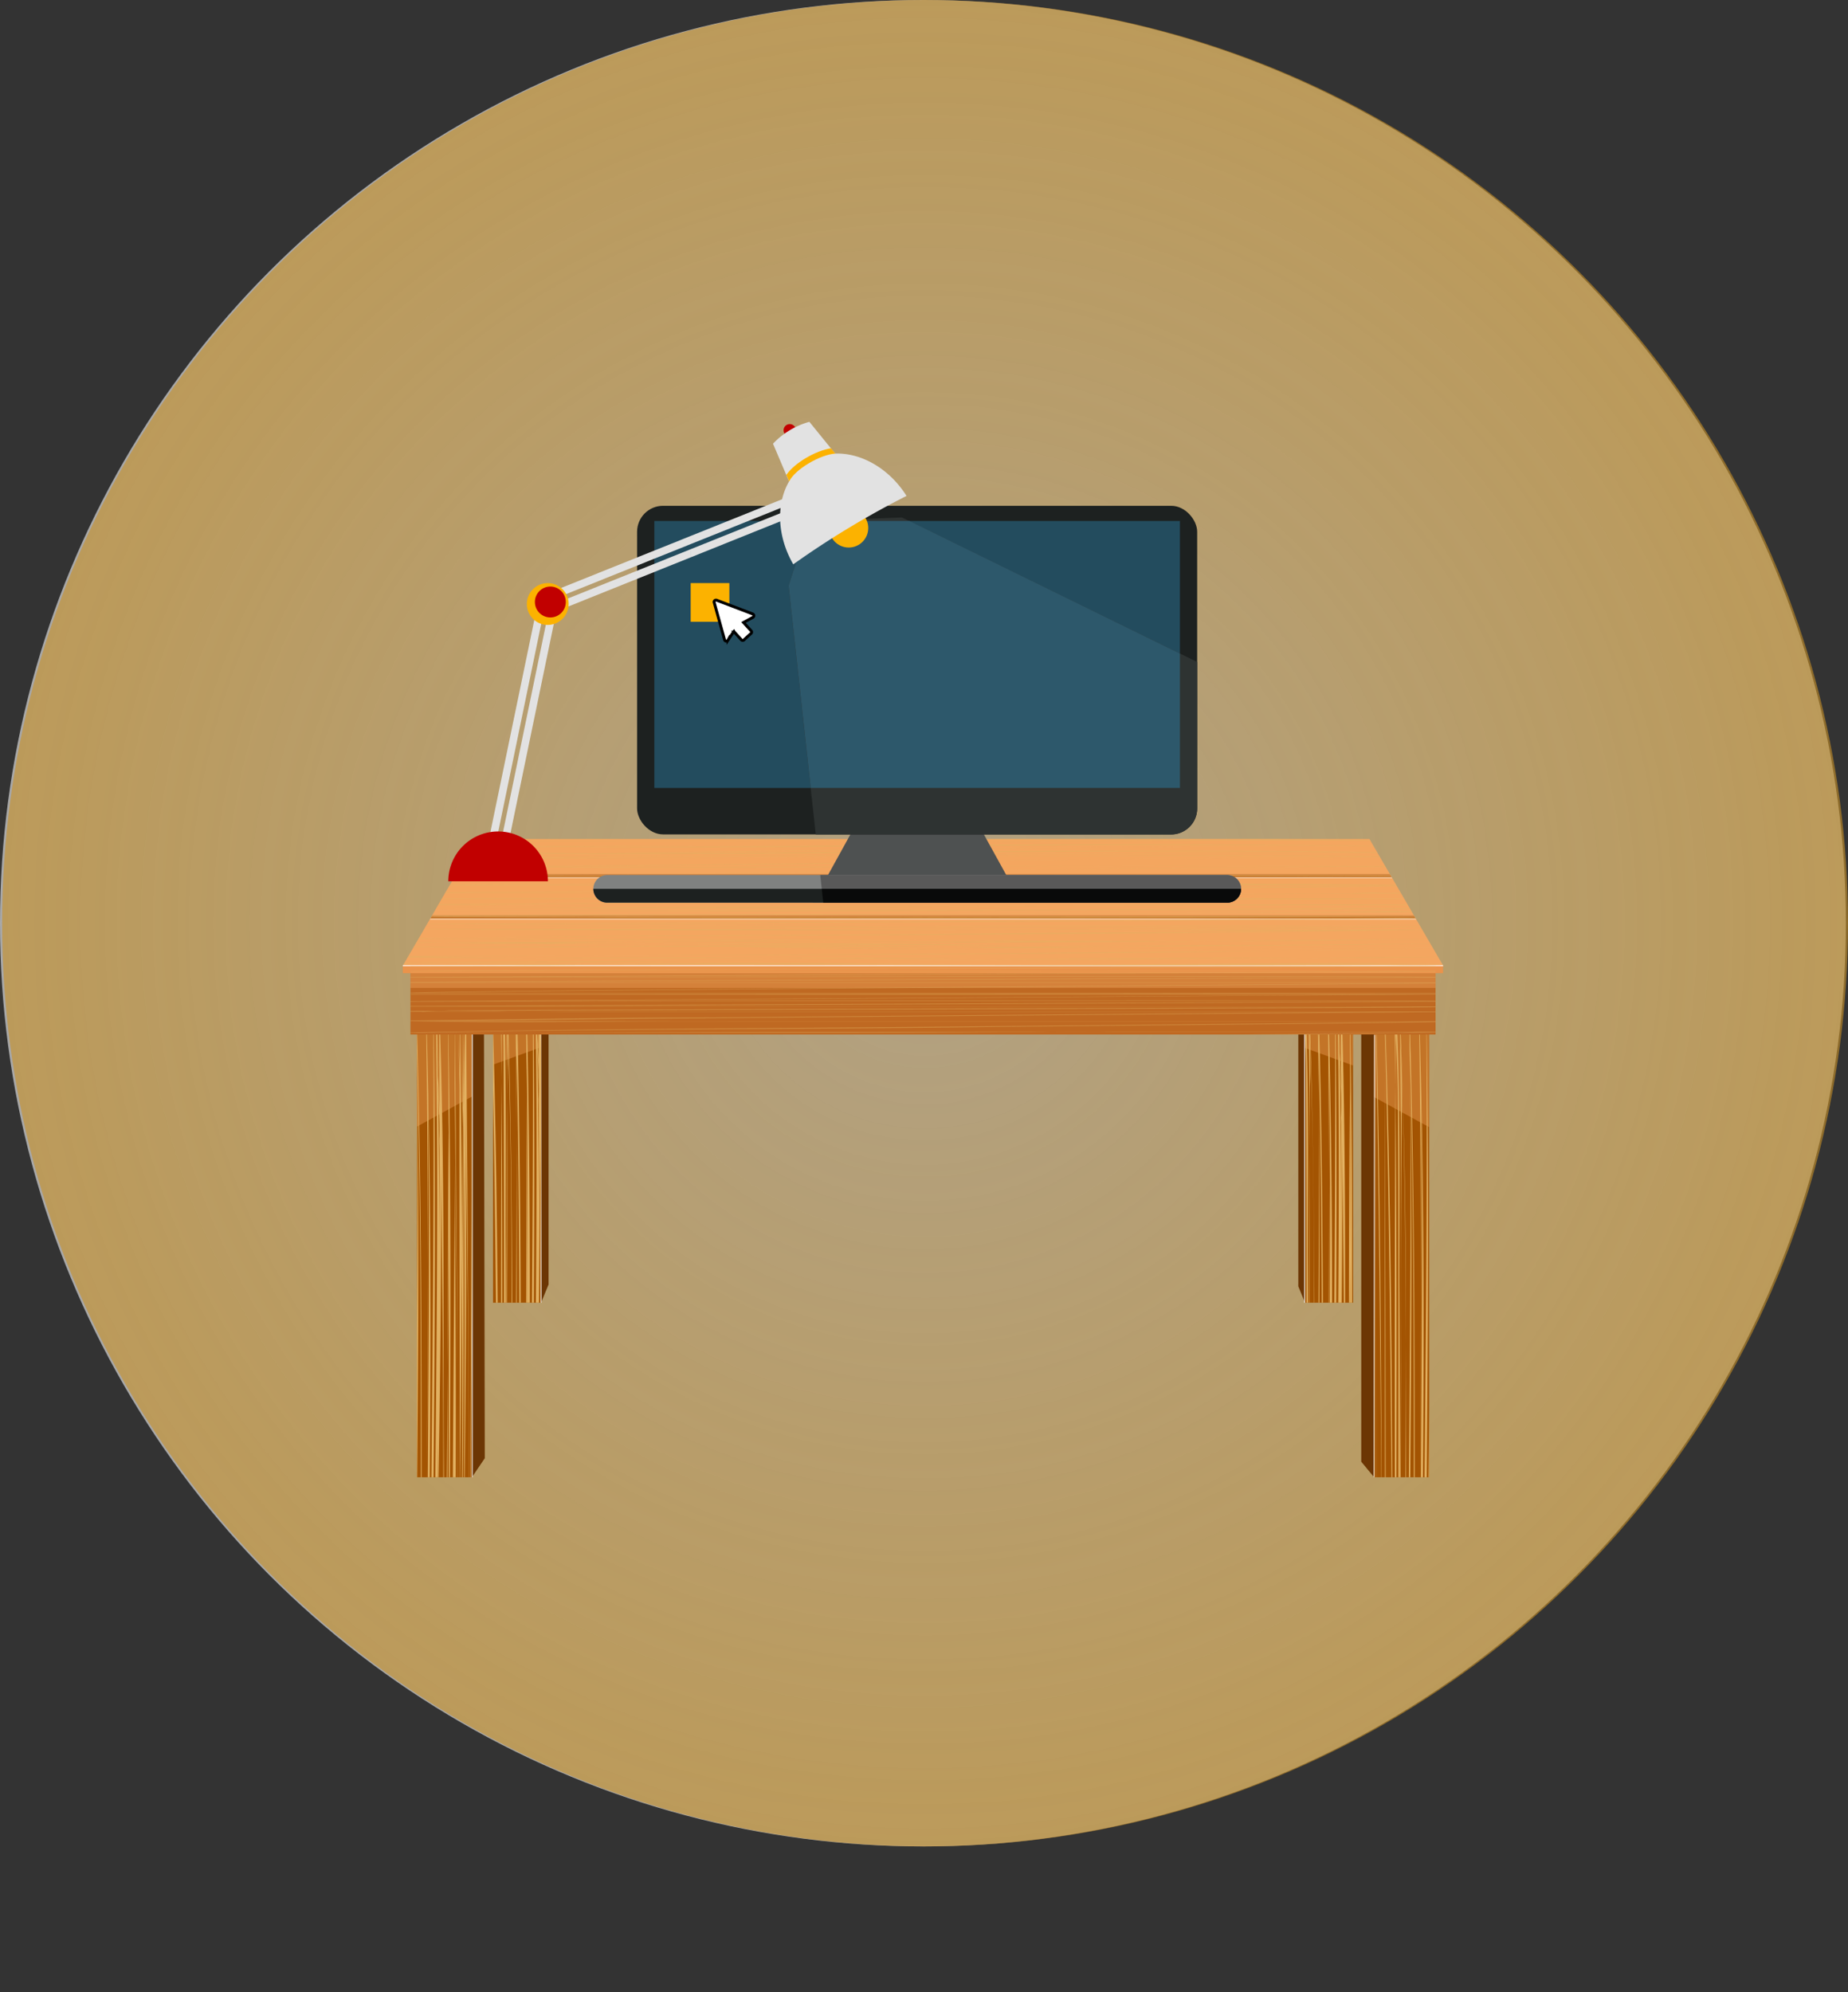 <svg xmlns="http://www.w3.org/2000/svg" xmlns:xlink="http://www.w3.org/1999/xlink" viewBox="0 0 644.74 694.78"><rect x="0" y="0" width="644.74" height="694.78" fill="#333333" stroke="none"/><defs><style>.cls-1,.cls-19,.cls-21,.cls-22,.cls-9{fill:none;}.cls-2{isolation:isolate;}.cls-3{fill:#f7f7f7;}.cls-19,.cls-20,.cls-3,.cls-4,.cls-9{opacity:0.6;}.cls-4{fill:url(#radial-gradient);}.cls-5{fill:#a35402;}.cls-6{fill:#6c3604;}.cls-7{clip-path:url(#clip-path);}.cls-14,.cls-17,.cls-8{fill:#f4a660;}.cls-24,.cls-8{opacity:0.4;}.cls-10,.cls-17,.cls-8{mix-blend-mode:multiply;}.cls-19,.cls-9{stroke:#fff;mix-blend-mode:overlay;}.cls-19,.cls-21,.cls-22,.cls-40,.cls-9{stroke-miterlimit:10;}.cls-9{stroke-width:0.48px;}.cls-10{fill:#e2b060;}.cls-11{clip-path:url(#clip-path-3);}.cls-12{clip-path:url(#clip-path-5);}.cls-13{clip-path:url(#clip-path-7);}.cls-15{fill:#bf6922;}.cls-16{clip-path:url(#clip-path-9);}.cls-17{opacity:0.3;}.cls-18{fill:#ea934b;}.cls-19,.cls-22{stroke-width:0.5px;}.cls-21{stroke:#a35402;stroke-width:1.1px;}.cls-22{stroke:#c17633;}.cls-23{opacity:0.5;}.cls-25{clip-path:url(#clip-path-12);}.cls-26{fill:#4e5151;}.cls-26,.cls-29,.cls-30,.cls-31,.cls-32,.cls-33,.cls-34,.cls-37,.cls-38,.cls-39,.cls-40{fill-rule:evenodd;}.cls-27,.cls-32{fill:#1d2120;}.cls-28{fill:#234c5e;}.cls-29{fill:#808281;}.cls-30{fill:#595959;}.cls-31{fill:#2e3332;}.cls-33{fill:#2d586b;}.cls-34{fill:#e2e2e2;}.cls-35,.cls-37{fill:#fcb200;}.cls-36,.cls-38{fill:#c10000;}.cls-39{fill:#090a0a;}.cls-40{fill:#fff;stroke:#000;}</style><radialGradient id="radial-gradient" cx="322.74" cy="322" r="322" gradientUnits="userSpaceOnUse"><stop offset="0" stop-color="#c8922d" stop-opacity="0.5"/><stop offset="1" stop-color="#c99126"/></radialGradient><clipPath id="clip-path"><polygon class="cls-1" points="472.05 355.21 472.05 454.36 455.29 454.36 455.29 354.87 472.05 355.21"/></clipPath><clipPath id="clip-path-3"><rect class="cls-1" x="479.41" y="355.22" width="19.21" height="160.02"/></clipPath><clipPath id="clip-path-5"><polygon class="cls-1" points="172.01 355.21 172.01 454.36 188.77 454.36 188.77 354.87 172.01 355.21"/></clipPath><clipPath id="clip-path-7"><rect class="cls-1" x="145.44" y="355.22" width="19.21" height="160.02"/></clipPath><clipPath id="clip-path-9"><polygon class="cls-1" points="477.77 292.65 322.03 292.65 166.28 292.65 140.53 336.82 322.03 336.82 503.52 336.82 477.77 292.65"/></clipPath><clipPath id="clip-path-12"><polygon class="cls-1" points="322.83 336.82 322.63 336.82 143.2 336.82 143.2 360.82 322.63 360.82 322.83 360.82 500.85 360.82 500.85 336.82 322.83 336.82"/></clipPath></defs><title>Asset 9</title><g class="cls-2"><g id="Layer_2" data-name="Layer 2"><g id="Background"><circle class="cls-3" cx="322" cy="322" r="322"/><circle class="cls-4" cx="322.74" cy="322" r="322"/></g><g id="Objets"><polygon class="cls-5" points="472.05 355.21 472.05 454.36 455.29 454.36 455.29 354.87 472.05 355.21"/><polygon class="cls-6" points="455.29 454.36 455.29 354.87 452.96 353.3 452.96 448.65 455.29 454.36"/><g class="cls-7"><polygon class="cls-8" points="472.38 371.74 449.24 363.29 451.16 355.03 473.05 355.22 472.38 371.74"/></g><line class="cls-9" x1="455.17" y1="360.79" x2="455.17" y2="454.36"/><g class="cls-7"><path class="cls-10" d="M487.55,345.25c-1.28,20.09,1.69,39.5,1.69,58.91-1.15,62-2.1,123.79-2.07,185.64v8c-.05,26.59.38,54,.8,80.82-.42-28.12-.85-56.9-1.49-85.24,0-2.56-.08-5.14-.12-7.71-.68-46.41-.94-92.76.34-139.36.85-33.47-2.13-66.95-3-100.42,0,16.07.84,32.14.84,48.2q0,64.28-.17,128.26c0,2.67,0,5.34,0,8-1.08,51.19.19,101.4-.23,152.28-3.82-109.79,0-218.92-4.24-328.72,1.27,108.46-.85,216.25.42,324.7-2.55-110.46,1.27-221.6-1.27-332.06.85,110.46-2.12,221.6,0,332.06-.85-23.43-1.7-47.53-1.28-71,.43-85,.43-170.05-1.69-255.08,3,107.79-2.13,216.25.42,324-.42-15.39-.85-30.12-.85-45.52,0-93.73,2.12-187.46-.42-281.18,2.54,110.46-1.28,221.59.85,332.06-.85-29.46-2.13-58.91-1.7-88.37,1.7-79.67,1.7-160,0-239.68,3.39,107.79-2.55,214.91.85,322.69-1.28-28.11-3-55.56-2.12-83.68,2.54-82.35,0-164,0-246.37-.43,83.68,1.69,167.37-1.28,251.06-.85,28.78,2.55,56.9,1.28,85-.85-22.09-2.13-43.52-2.13-65.61,0-79,0-157.33,0-236.33-.86,73,.42,145.95-1.7,218.92-.85,27.45,1.69,54.23,1.69,81.68-.85-32.8-3-64.94-2.54-97.74,1.27-75,.42-150-.85-225,2.12,85-1.27,169.38-1.27,254.4,0,22.1,1.27,44.19,1.69,66.28-.85-34.81-4.24-69.62-1.69-104.44-3,35.49,2.12,71.64.84,107.12-.84-45.52-3-90.38-.42-135.9-2.55,44.85-.85,89.71.42,134.56-3-47.53-2.12-95.06-1.69-142.6-1.28,48.2-.85,96.41.42,144.61-4.67-102.43-.85-205.53-2.12-308.63,0,76.32-.43,152-1.27,228.29-.43,24.77,1.27,49.54,1.27,74.31-1.27-22.76-1.7-46.19-2.55-68.95-.42-12.72.43-26.11.85-38.83.43-18.75-.85-36.82-.85-55.57,0-55.57,0-110.46-1.7-166,2.55,111.8-1.69,222.94.43,334.74,0-38.83-1.7-77-1.7-115.82-.42-74.31,1.7-148-2.12-222.27.42,12,1.27,23.43.85,35.48q-.64,150.64,0,301.27c-1.7-101.76-.85-204.19-1.27-305.95,0-12-.85-23.43-1.28-35.48,1.7,113.81,0,228.29.85,342.1-2.12-112.47-1.27-225-4.24-337.42.42,110.47.42,220.93.56,331.15,0,2,0,3.45,0,4.56s0,1.83,0,2.2V682h0a.84.84,0,0,1,0,.12c-.06.1-.19,0-.19-.11s0-.92,0-2.26,0-3.25,0-5.68c-1.06-107.9-1.49-215-3.18-322.8.42,99.08,0,197.49.55,296.29v7.15c0,20.24-.05,29.83-.16,30a.1.1,0,0,1-.08,0c-.14,0-.18,0-.26-7.08-.06-4.31-.11-10.73-.17-19.09,0-7.45-.1-16.63-.15-27.44q0-3.25,0-6.69c-.13-75.7-1-151.35-.55-227-.43,70.3-.43,139.92-.23,210.51v72.64c0,.09,0,.16-.1.16s-.07,0-.09-.16h0v-.21c0-.45,0-1.41-.07-3.51,0-2.43-.08-6-.13-10.53-.11-8.6-.25-21.24-.43-37.57q-.12-10.32-.25-22.65c0-2.06,0-4.15-.07-6.29C444.68,524,444.68,449,443.41,373.37c0,49.54,0,99.75.25,149.52v5.23c0,1.73,0,3.47,0,5.19v5.18c.16,3.59.16,6.94,0,10.29v5.11c0,3.39,0,6.76,0,10.1v5c.14,3.21.14,6.56,0,9.84v4.84c0,56.13-.06,100.11-.3,100.48a.1.1,0,0,1-.08.05c-.16,0-.27,0-.45-14.65-.11-8.75-.22-21.61-.33-38.22-.17-27.11-.35-64.57-.52-111.41,0-1.51,0-3,0-4.56l0-7.22,0-7.24c-.65-19.08-.23-37.15-.23-55.9,0,18.08,0,36.15.07,53.9,0,2.33,0,4.65,0,7v7c0,48.23,0,86.66,0,114.22,0,16.37,0,29,0,37.65,0,4.54,0,8.11,0,10.55,0,2,0,3,0,3.48V679h0c0,.17,0,.17-.09.17s-.11-.07-.11-.16c0-1.87-.86-106.89-1.73-198.8,0-1.81,0-3.6,0-5.39-.14-3-.14-7-.1-10.67,0-1.77,0-3.53-.05-5.27-.47-47.87-.88-82.85-.64-61.92,0,2.76-.06-5.43-.1-8s-.06-5.09-.09-7.5-.05-4.72-.08-6.93c-.14-11.07-.27-19.62-.38-24.78,0,43.82,0,330.82,0,334a.24.24,0,0,1,0,.12.09.09,0,0,1-.16,0l0-.11h0v0c0-.22,0-.7-.07-1.42a.1.1,0,0,1-.08,0h0c-.05,0-.1-.07-.1-.17-.08-34.27-.78-334.9,0-336.17a.08.08,0,0,1,.15,0s0,.74.06,2.7v-3.53c0-1.14,0-1.14.11-1.14.13,1.3.13,2,.26,3.53,0,1.07.06,2.46.09,4.26s.07,4,.12,6.77c.06,4.34.14,9.7.22,16,0,2.12.05,4.34.08,6.66.2,4.89.2,10.24.18,15.24q0,2.61.06,5.34c.16,14.57.34,31.86.54,51.74,0,2.48.05,5,.07,7.57.2,5.34.2,10.69.15,15.87q0,4.1.08,8.3.12,12.62.25,26.29c.54,58.84,1,118.23,1.28,147.94,0-30.93,0-94.13,0-155.67v-5.29c.14-50.85.14-101.06.14-151.94,0,56.91.85,113.81.5,170.4l0,5.73c.27,74.43.63,146.93,1.05,159.37.2-11.18.22-70.33.17-135.76v-5.62c0-1.88,0-3.76,0-5.65V523.7c0-58.61,0-116.86,0-175.77q1.27,125.52,2.64,251.11c0,1.58,0,3.15.05,4.7.28,26.24.53,48.26.69,61.91V615.58c-.41-90.91.44-181.29-.41-272.34,1.7,94.4.42,189.47,1.63,284q0,3.8,0,7.4c.11,21.63.22,38,.33,45.45,0-6,.05-17.82.05-33.56v-7c-.34-98.19.08-195.94-.34-294.35,2.54,107.79,1.27,214.9,3.39,322.69-.42-108.46-.42-217.58-.42-326,3.82,108.46,1.7,216.92,4.24,325.37q-1.28-164.68-.42-329.38c1.69,32.8,1.27,66.27,1.27,99.08.42,69.63,0,138.58.42,208.21-1.27-102.43,1.28-204.86-.42-307.29,4.24,103.1.85,206.87,3.39,310.64-1.69-103.1,1.7-206.2,0-309.3,3,93,1.28,185.44,2.55,278.5,0,16.74.85,33.47,1.7,50.21-.85-26.78-2.12-53.56-1.7-80.34q2.55-124.52.85-249c2.55,81.67,1.7,163.35.42,245-.42,25.44,1.7,50.88,1.7,76.32,0-12.72-.85-25.44-.85-38.16,0-94.4,2.13-189.47,1.28-283.86,1.69,91.72-.43,184.1-.43,275.82,0,18.75,1.28,37.49,1.7,56.24,0-16.74-1.27-33.47-1.27-50.21,0-93.06,2.54-186.79.85-279.85,0,17.41,1.69,35.49,1.27,52.89.85-18.07-1.7-35.48-.85-53.55,1.7,81.67.85,162.68-.85,244.36-.42,20.08-.42,40.83,1.27,60.92a170.38,170.38,0,0,1-.84-25.44c.84-92.39,1.69-184.78,1.27-277.17,2.54,67,.85,134.57,2.12,201.52.85,30.79-3,61.59,0,92.39-.42-98.42,2.12-196.83.85-295.25,2.12,94.4,0,188.13.85,282.53.42,19.41.85,38.16,2.12,57.57-3-112.47,0-225.62-.42-338.09.42,85,2.12,170.72,0,255.74,0,12.06,0,24.11.84,36.16-.84-18.75,0-38.16.43-56.91.85-77.66,0-155.32.42-233,1.28,85.69,1.28,172.06-.42,257.75-.43,21.43,1.27,43.52,1.27,64.94,0-12-.85-23.43-.42-35.48.85-95.07,0-190.8.85-285.87,0,42.18,1.69,84.35.42,126.53,1.27-43.51-1.27-86.36.43-129.88q1.26,134.57,1.27,269.13c0-88.37.85-177.41.85-265.78.42,32.8,1.69,66.28,1.27,99.08.42-33.47-1.27-66.28,0-99.75C482,454.38,482,562.83,484.15,672c0-55.57-.85-111.14-.68-166.59,0-2.52,0-5.07,0-7.61q.21-26.72,1.05-53.43c1.07-22.31.36-44.63-.64-67.33-.1-2.27-.21-4.55-.31-6.83-.74-4.17.11-8.18-.3-12,0-1.74,0-3.49.09-5.25.1-3.52.32-7,.74-10.38-.42,18.08,1.27,35.49,1.7,52.89,1.27,64.27-.08,128.17.42,192,0,2.65,0,5.31.06,7.9.37,18.38.37,36.46,1.22,54.54-.43-18.08-.43-36.83-.56-54.8,0-2.65,0-5.32-.05-8-.26-48,0-95.88,1.45-144.09.85-25.44.43-50.88-.84-76.32-.85-8.7-1.28-16.73.42-25.44"/></g><rect class="cls-5" x="479.41" y="355.22" width="19.21" height="160.02"/><polygon class="cls-6" points="479.4 515.23 474.92 509.81 474.92 354.11 479.4 354.53 479.4 515.23"/><g class="cls-11"><polygon class="cls-8" points="503.02 395.53 474.09 379.75 475.13 355.28 503.19 355.21 503.02 395.53"/></g><line class="cls-9" x1="479.6" y1="360.93" x2="479.41" y2="515.23"/><g class="cls-11"><path class="cls-10" d="M519.59,355.26c-1.27,20.09,1.7,39.5,1.7,58.92-1.15,62-2.1,123.78-2.07,185.63v8c-.05,26.59.37,54,.8,80.82-.43-28.11-.85-56.9-1.5-85.24,0-2.56-.07-5.13-.11-7.71-.68-46.41-.94-92.76.33-139.36.85-33.47-2.12-67-3-100.42,0,16.07.85,32.14.85,48.2q0,64.28-.17,128.27,0,4,0,8c-1.08,51.19.19,101.4-.23,152.28-3.82-109.79,0-218.92-4.25-328.72,1.28,108.46-.84,216.25.43,324.7-2.55-110.46,1.27-221.59-1.27-332.06.84,110.47-2.13,221.6,0,332.06-.85-23.43-1.7-47.53-1.28-71,.43-85,.43-170.05-1.69-255.08,3,107.79-2.13,216.25.42,324-.42-15.4-.85-30.13-.85-45.53,0-93.73,2.12-187.46-.42-281.18,2.54,110.46-1.28,221.6.85,332.06-.85-29.45-2.13-58.91-1.7-88.37,1.7-79.67,1.7-160,0-239.68,3.39,107.79-2.55,214.91.85,322.7-1.28-28.12-3-55.57-2.13-83.69,2.55-82.35,0-164,0-246.37-.42,83.68,1.7,167.37-1.27,251.06-.85,28.78,2.55,56.9,1.27,85-.84-22.09-2.12-43.51-2.12-65.61V390.74c-.85,73,.43,146-1.7,218.93-.84,27.44,1.7,54.22,1.7,81.67-.85-32.8-3-64.94-2.54-97.74,1.27-75,.42-150-.85-225,2.12,85-1.28,169.38-1.28,254.4,0,22.1,1.28,44.19,1.7,66.28-.85-34.81-4.24-69.62-1.7-104.44-3,35.49,2.13,71.64.85,107.12-.85-45.52-3-90.38-.42-135.9-2.55,44.85-.85,89.71.42,134.56-3-47.53-2.12-95.06-1.69-142.6-1.28,48.2-.85,96.41.42,144.61-4.67-102.43-.85-205.53-2.12-308.63,0,76.32-.43,152-1.28,228.29-.42,24.77,1.28,49.55,1.28,74.32-1.28-22.77-1.7-46.2-2.55-69-.42-12.72.43-26.11.85-38.83.42-18.75-.85-36.82-.85-55.57,0-55.57,0-110.46-1.7-166,2.55,111.8-1.69,222.94.43,334.74,0-38.83-1.7-77-1.7-115.82-.42-74.31,1.7-148-2.12-222.27.42,12.05,1.27,23.44.85,35.48Q488.4,540,489,690.67c-1.7-101.76-.85-204.19-1.28-305.95,0-12.05-.84-23.43-1.27-35.48,1.7,113.81,0,228.29.85,342.1-2.12-112.47-1.27-224.94-4.24-337.42.42,110.47.42,220.93.56,331.15,0,1.95,0,3.45,0,4.56s0,1.83-.05,2.2V692h0c0,.08,0,.11,0,.12s-.18,0-.18-.11,0-.92,0-2.26,0-3.25-.05-5.68c-1.05-107.9-1.48-215-3.17-322.8.42,99.08,0,197.49.55,296.29v7.15c0,20.24-.05,29.83-.16,30a.1.1,0,0,1-.08,0c-.15,0-.18,0-.26-7.08-.06-4.31-.11-10.73-.17-19.09-.05-7.45-.1-16.62-.15-27.44,0-2.17,0-4.39,0-6.69-.12-75.7-1-151.35-.54-227-.43,70.3-.43,139.92-.23,210.51v72.64c0,.09-.05.17-.11.17s-.06,0-.08-.17h0v-.21c0-.45,0-1.41-.07-3.51,0-2.43-.08-6-.14-10.53-.1-8.59-.24-21.24-.42-37.57q-.12-10.32-.25-22.65c0-2,0-4.15-.07-6.29C476.73,534,476.73,459,475.46,383.38c0,49.54,0,99.75.25,149.52v5.23c0,1.73,0,3.47,0,5.2v5.17c.16,3.59.16,6.94,0,10.29V574c0,1.67,0,3.33,0,5,.14,3.22.14,6.56,0,9.84v4.84c0,56.13-.06,100.11-.3,100.48a.09.09,0,0,1-.08.06c-.16,0-.28,0-.46-14.66-.1-8.75-.21-21.61-.32-38.22-.18-27.11-.35-64.57-.52-111.4,0-1.51,0-3,0-4.57,0-2.4,0-4.81,0-7.22l0-7.23c-.66-19.08-.23-37.16-.23-55.91,0,18.08,0,36.16.07,53.91v7q0,3.48,0,7c0,48.23,0,86.67,0,114.23,0,16.36,0,29,0,37.64,0,4.54,0,8.11,0,10.55,0,2.05,0,3,0,3.49V689h0c0,.17-.05.17-.09.17s-.11-.08-.11-.17c0-1.87-.86-106.89-1.73-198.8,0-1.8,0-3.6-.05-5.39-.14-3-.14-7-.1-10.67,0-1.77,0-3.52-.06-5.27C471.16,421,470.75,386,471,407c0,2.75-.06-5.43-.09-8s-.06-5.09-.09-7.5-.06-4.73-.08-6.94c-.14-11.07-.27-19.62-.38-24.77,0,43.81,0,330.81,0,333.94a.35.35,0,0,1,0,.12.09.09,0,0,1-.16,0,.2.2,0,0,1,0-.11h0v0c0-.22-.05-.7-.07-1.42a.1.1,0,0,1-.08,0h0c-.06,0-.1-.07-.1-.17-.09-34.27-.78-334.89,0-336.17a.09.09,0,0,1,.16,0s0,.74.06,2.7v-3.52c0-1.15,0-1.15.11-1.15.12,1.3.12,2,.26,3.54,0,1.06.05,2.45.09,4.25s.07,4,.11,6.77c.07,4.34.15,9.7.23,16,0,2.11.05,4.33.08,6.66.2,4.88.2,10.24.18,15.23q0,2.61.06,5.34c.16,14.57.34,31.86.54,51.74,0,2.48,0,5,.07,7.57.2,5.34.2,10.69.15,15.88,0,2.72.05,5.49.08,8.29q.12,12.62.24,26.29c.54,58.84,1,118.23,1.29,147.94,0-30.93,0-94.12,0-155.67v-5.28c.14-50.86.14-101.07.14-151.95,0,56.91.85,113.81.5,170.41,0,1.91,0,3.82,0,5.73.27,74.42.64,146.92,1.05,159.36.21-11.18.22-70.33.18-135.76v-5.62c0-1.88,0-3.76,0-5.65V539.4c0-1.89,0-3.78,0-5.68,0-58.62,0-116.87,0-175.78q1.26,125.54,2.63,251.11c0,1.58,0,3.15.05,4.7.29,26.25.53,48.26.7,61.92V625.59c-.41-90.91.44-181.29-.41-272.34,1.69,94.4.42,189.47,1.62,284,0,2.53,0,5,0,7.4.11,21.63.22,38,.33,45.45,0-6,.05-17.82.05-33.55q0-3.37,0-7c-.34-98.2.09-195.95-.33-294.36,2.54,107.79,1.27,214.91,3.39,322.69-.43-108.45-.43-217.58-.42-326,3.82,108.46,1.69,216.92,4.24,325.37q-1.27-164.68-.42-329.38c1.69,32.8,1.27,66.28,1.27,99.08.42,69.63,0,138.58.42,208.21-1.27-102.43,1.28-204.86-.42-307.29,4.24,103.1.85,206.87,3.39,310.64-1.69-103.1,1.7-206.2,0-309.3,3,93.05,1.28,185.44,2.55,278.5,0,16.74.85,33.48,1.7,50.21-.85-26.78-2.12-53.56-1.7-80.33q2.55-124.53.85-249c2.55,81.67,1.7,163.35.42,245-.42,25.44,1.7,50.88,1.7,76.32,0-12.72-.85-25.44-.85-38.16,0-94.4,2.12-189.47,1.28-283.86,1.69,91.72-.43,184.11-.43,275.82,0,18.75,1.27,37.5,1.7,56.24,0-16.74-1.27-33.47-1.27-50.21,0-93.06,2.54-186.79.84-279.84,0,17.4,1.7,35.48,1.28,52.88.85-18.07-1.7-35.48-.85-53.55,1.7,81.67.85,162.68-.85,244.36-.42,20.08-.42,40.83,1.27,60.92a170.39,170.39,0,0,1-.85-25.44c.85-92.39,1.7-184.78,1.28-277.17,2.54,66.95.85,134.57,2.12,201.52.85,30.79-3,61.59,0,92.39-.43-98.42,2.12-196.83.85-295.25,2.12,94.4,0,188.13.85,282.53.42,19.41.85,38.16,2.12,57.57-3-112.47,0-225.61-.43-338.09.43,85,2.13,170.72,0,255.75,0,12,0,24.1.85,36.15-.85-18.75,0-38.16.43-56.91.85-77.66,0-155.32.42-233,1.28,85.69,1.28,172.06-.42,257.75-.43,21.43,1.27,43.52,1.27,64.94,0-12-.85-23.43-.42-35.48.85-95.07,0-190.8.85-285.87,0,42.18,1.69,84.35.42,126.53,1.27-43.51-1.27-86.36.42-129.88q1.27,134.57,1.28,269.14c0-88.38.85-177.42.85-265.79.42,32.81,1.69,66.28,1.27,99.08.42-33.47-1.27-66.27,0-99.75,1.7,109.13,1.7,217.58,3.82,326.71,0-55.57-.85-111.13-.68-166.58,0-2.53,0-5.08.05-7.62q.21-26.72,1-53.43C517.68,432,517,409.71,516,387c-.1-2.27-.21-4.54-.31-6.82-.75-4.17.1-8.19-.31-12,0-1.74,0-3.49.1-5.25.1-3.51.31-7,.74-10.38-.43,18.08,1.27,35.49,1.7,52.89,1.27,64.27-.08,128.17.41,192,0,2.66.05,5.31.07,7.91.36,18.37.36,36.45,1.21,54.53-.42-18.08-.42-36.83-.55-54.8,0-2.65,0-5.32,0-8-.27-48,0-95.89,1.45-144.09.85-25.44.43-50.89-.85-76.33-.84-8.7-1.27-16.73.43-25.44"/></g><polygon class="cls-5" points="172.01 355.21 172.01 454.36 188.77 454.36 188.77 354.87 172.01 355.21"/><polygon class="cls-6" points="188.77 454.36 188.77 354.87 191.39 352.64 191.39 448 188.77 454.36"/><g class="cls-12"><polygon class="cls-8" points="171.41 371.56 194.56 363.11 192.55 354.85 170.74 355.03 171.41 371.56"/></g><line class="cls-9" x1="188.77" y1="454.36" x2="188.63" y2="360.8"/><g class="cls-12"><path class="cls-10" d="M207.57,338.89c-1.27,20.09,1.7,39.5,1.7,58.92-1.15,62-2.11,123.78-2.08,185.63,0,2.69,0,5.38,0,8,0,26.59.37,54,.79,80.82-.42-28.11-.84-56.9-1.49-85.24,0-2.56-.08-5.14-.11-7.71-.69-46.41-.94-92.76.33-139.36.85-33.47-2.12-67-3-100.42,0,16.07.85,32.14.85,48.2q0,64.28-.18,128.27c0,2.66,0,5.33,0,8-1.08,51.19.19,101.4-.23,152.28-3.83-109.79,0-218.92-4.25-328.72,1.28,108.46-.85,216.25.42,324.7-2.54-110.46,1.28-221.6-1.27-332.06.85,110.46-2.12,221.6,0,332.06-.85-23.43-1.7-47.53-1.27-71,.42-85,.42-170.05-1.7-255.08,3,107.79-2.12,216.25.43,324-.43-15.4-.85-30.13-.85-45.53,0-93.73,2.12-187.46-.43-281.18,2.55,110.46-1.27,221.6.85,332.06-.85-29.45-2.12-58.91-1.7-88.37,1.7-79.67,1.7-160,0-239.68,3.4,107.79-2.54,214.91.85,322.7-1.27-28.12-3-55.57-2.12-83.69,2.55-82.35,0-164,0-246.37-.42,83.68,1.7,167.37-1.27,251.06-.85,28.78,2.54,56.9,1.27,85-.85-22.09-2.12-43.51-2.12-65.61V374.37c-.85,73,.42,146-1.7,218.93-.85,27.44,1.7,54.22,1.7,81.67-.85-32.8-3-64.94-2.55-97.74,1.27-75,.43-150-.85-225,2.12,85-1.27,169.38-1.27,254.4,0,22.1,1.27,44.19,1.7,66.28-.85-34.81-4.25-69.62-1.7-104.44-3,35.49,2.12,71.64.85,107.12-.85-45.52-3-90.38-.43-135.9-2.54,44.85-.84,89.71.43,134.56-3-47.53-2.12-95.06-1.7-142.6-1.27,48.2-.85,96.41.43,144.61-4.67-102.43-.85-205.53-2.13-308.63,0,76.32-.42,152-1.27,228.29-.42,24.77,1.27,49.55,1.27,74.32-1.27-22.77-1.69-46.2-2.54-69-.43-12.72.42-26.11.85-38.83.42-18.75-.85-36.82-.85-55.57,0-55.57,0-110.46-1.7-166,2.55,111.8-1.7,222.94.42,334.74,0-38.83-1.69-77-1.69-115.82-.43-74.31,1.69-148-2.12-222.27.42,12.05,1.27,23.43.84,35.48q-.63,150.64,0,301.27c-1.69-101.76-.85-204.19-1.27-305.95,0-12.05-.85-23.43-1.27-35.48,1.69,113.81,0,228.29.85,342.1C173.19,562.5,174,450,171.07,337.55c.43,110.47.43,220.93.56,331.15,0,1.95,0,3.45,0,4.56s0,1.83,0,2.2v.19h0c0,.08,0,.11,0,.12s-.18,0-.18-.11,0-.92,0-2.26,0-3.25-.05-5.68c-1.06-107.9-1.48-215-3.18-322.8.43,99.08,0,197.49.56,296.29v7.15c0,20.24-.06,29.83-.17,30s0,0-.07,0-.18,0-.27-7.08c-.05-4.31-.1-10.73-.16-19.09-.05-7.45-.1-16.62-.15-27.44q0-3.25,0-6.69c-.12-75.7-1-151.35-.55-227-.42,70.3-.42,139.92-.22,210.51v72.64c0,.09-.05.17-.11.17s-.07,0-.09-.17h0v-.21c0-.45,0-1.41-.07-3.51,0-2.43-.08-6-.14-10.53-.1-8.6-.25-21.24-.43-37.57q-.1-10.32-.24-22.65,0-3.07-.07-6.29c-1.16-75.86-1.16-150.84-2.44-226.49,0,49.54,0,99.75.25,149.52,0,1.76,0,3.5,0,5.23V527c0,1.73,0,3.46,0,5.18.16,3.59.16,6.94,0,10.29,0,1.71,0,3.41,0,5.11v15.1c.15,3.22.15,6.56,0,9.84v4.84c0,56.13-.06,100.11-.3,100.48a.09.09,0,0,1-.08.06c-.16,0-.28,0-.46-14.66-.11-8.75-.22-21.61-.32-38.22-.18-27.11-.35-64.57-.52-111.4,0-1.51,0-3,0-4.57l0-7.22c0-2.41,0-4.81,0-7.23-.66-19.08-.23-37.16-.23-55.91,0,18.08,0,36.16.07,53.91v13.93c0,48.23,0,86.66,0,114.23,0,16.36,0,29,0,37.64,0,4.54,0,8.11,0,10.55,0,2.05,0,3,0,3.49v.24h0c0,.17,0,.17-.08.17s-.11-.08-.11-.17c0-1.87-.86-106.89-1.73-198.8,0-1.8,0-3.6-.05-5.39-.15-3-.15-7-.11-10.67,0-1.77,0-3.52-.05-5.27-.46-47.87-.88-82.85-.64-61.91,0,2.75-.06-5.43-.09-8s-.06-5.09-.09-7.5-.06-4.73-.09-6.94c-.14-11.07-.27-19.62-.38-24.77,0,43.81,0,330.81,0,333.94a.21.21,0,0,1,0,.12.08.08,0,0,1-.15,0,.2.2,0,0,1,0-.11h0v0c0-.22,0-.7-.06-1.42,0,0-.05,0-.08,0h0c-.06,0-.11-.07-.11-.17-.08-34.27-.78-334.89,0-336.17a.09.09,0,0,1,.16,0s0,.74,0,2.7v-.68c0-1.25,0-2.2,0-2.84,0-1.15,0-1.15.11-1.15.12,1.3.12,2,.26,3.54,0,1.06.05,2.45.09,4.25s.07,4,.11,6.77c.07,4.34.14,9.7.23,16q0,3.17.08,6.66c.2,4.88.2,10.24.18,15.23q0,2.61.06,5.34c.16,14.57.34,31.86.53,51.74,0,2.48.05,5,.08,7.57.2,5.34.2,10.69.15,15.88,0,2.72,0,5.49.08,8.29q.12,12.62.24,26.29c.54,58.84,1,118.23,1.28,147.94,0-30.93,0-94.13,0-155.67v-5.28c.14-50.86.14-101.07.14-151.95,0,56.91.85,113.81.5,170.41,0,1.91,0,3.82,0,5.73.27,74.42.64,146.92,1.05,159.36.2-11.18.22-70.33.18-135.76,0-1.87,0-3.74,0-5.62V523c0-1.89,0-3.78,0-5.69,0-58.61,0-116.86,0-175.77q1.27,125.54,2.64,251.11c0,1.58,0,3.15.05,4.7.29,26.25.53,48.26.7,61.92V609.22c-.42-90.91.43-181.29-.41-272.34,1.69,94.4.42,189.47,1.62,284q0,3.8,0,7.4c.11,21.63.22,38,.32,45.45.05-6,.06-17.82.06-33.56,0-2.24,0-4.57,0-7-.34-98.2.09-195.95-.34-294.36,2.55,107.79,1.28,214.91,3.4,322.69-.43-108.45-.43-217.58-.43-326,3.82,108.46,1.7,216.92,4.25,325.37q-1.27-164.68-.43-329.38c1.7,32.8,1.27,66.28,1.27,99.08.43,69.63,0,138.58.43,208.21-1.27-102.43,1.27-204.86-.42-307.29,4.24,103.1.84,206.87,3.39,310.64-1.7-103.1,1.7-206.2,0-309.3,3,93.05,1.27,185.44,2.55,278.5,0,16.74.85,33.47,1.69,50.21-.84-26.78-2.12-53.56-1.69-80.33,1.69-83,2.12-166,.85-249,2.54,81.67,1.69,163.35.42,245-.42,25.44,1.7,50.88,1.7,76.32,0-12.72-.85-25.44-.85-38.16,0-94.4,2.12-189.47,1.27-283.86,1.7,91.72-.42,184.11-.42,275.82,0,18.75,1.27,37.49,1.69,56.24,0-16.74-1.27-33.47-1.27-50.21,0-93.06,2.55-186.79.85-279.84,0,17.4,1.7,35.48,1.27,52.88.85-18.07-1.69-35.48-.84-53.55,1.69,81.67.84,162.68-.85,244.36-.43,20.08-.43,40.83,1.27,60.92a170.39,170.39,0,0,1-.85-25.44c.85-92.39,1.7-184.78,1.27-277.17,2.55,66.95.85,134.57,2.12,201.52.86,30.79-3,61.59,0,92.39-.42-98.42,2.13-196.83.86-295.25,2.12,94.4,0,188.13.84,282.53.43,19.41.85,38.16,2.13,57.57-3-112.47,0-225.61-.43-338.09.43,85,2.12,170.72,0,255.75,0,12,0,24.1.85,36.15-.85-18.75,0-38.16.42-56.91.85-77.66,0-155.32.43-233,1.27,85.69,1.27,172.06-.43,257.75-.42,21.43,1.28,43.52,1.28,64.94,0-12-.85-23.43-.43-35.48.85-95.07,0-190.8.85-285.87,0,42.18,1.7,84.35.43,126.53,1.27-43.51-1.28-86.36.42-129.88q1.28,134.57,1.27,269.14c0-88.38.85-177.42.85-265.79.43,32.81,1.7,66.28,1.27,99.08.43-33.47-1.27-66.27,0-99.75,1.69,109.13,1.69,217.58,3.82,326.71,0-55.57-.85-111.13-.69-166.58l.06-7.62q.21-26.72,1-53.43c1.06-22.31.35-44.63-.65-67.33q-.15-3.4-.31-6.82c-.74-4.17.11-8.19-.3-12q0-2.61.09-5.25c.11-3.51.32-7,.75-10.38-.43,18.08,1.27,35.49,1.69,52.89,1.28,64.27-.08,128.17.42,192,0,2.66.05,5.31.06,7.91.37,18.37.37,36.45,1.22,54.53-.42-18.08-.42-36.83-.55-54.8,0-2.65,0-5.32-.05-8-.27-48,0-95.89,1.45-144.09.85-25.45.42-50.89-.85-76.33-.85-8.7-1.27-16.73.43-25.44"/></g><rect class="cls-5" x="145.44" y="355.22" width="19.21" height="160.02"/><polygon class="cls-6" points="164.65 515.23 169.13 508.61 168.84 354.24 164.65 354.53 164.65 515.23"/><g class="cls-13"><polygon class="cls-8" points="140.7 395.53 169.63 379.75 168.52 355.1 140.53 355.21 140.7 395.53"/></g><line class="cls-9" x1="164.77" y1="360.35" x2="164.73" y2="515.23"/><g class="cls-13"><path class="cls-10" d="M173.15,353.23c-1.28,20.09,1.7,39.5,1.7,58.92-1.15,62-2.11,123.78-2.08,185.63,0,2.69,0,5.38,0,8-.06,26.6.37,54.05.79,80.82-.42-28.11-.85-56.9-1.49-85.24,0-2.55-.08-5.13-.12-7.71-.68-46.4-.93-92.76.34-139.36.85-33.47-2.12-66.94-3-100.42,0,16.07.85,32.14.85,48.21q0,64.26-.18,128.26c0,2.66,0,5.33,0,8-1.08,51.19.2,101.4-.23,152.28-3.82-109.79,0-218.92-4.24-328.72,1.27,108.46-.85,216.25.42,324.7-2.54-110.46,1.28-221.59-1.27-332.06.85,110.47-2.12,221.6,0,332.06-.85-23.43-1.7-47.53-1.27-71,.42-85,.42-170-1.7-255.07,3,107.78-2.12,216.24.42,324-.42-15.4-.85-30.13-.85-45.53,0-93.73,2.13-187.46-.42-281.18,2.55,110.46-1.27,221.6.85,332.06-.85-29.45-2.12-58.91-1.7-88.37,1.7-79.67,1.7-160,0-239.68,3.4,107.79-2.54,214.91.85,322.7-1.27-28.12-3-55.57-2.12-83.69,2.54-82.34,0-164,0-246.37-.43,83.68,1.7,167.37-1.27,251.06-.85,28.78,2.54,56.9,1.27,85-.85-22.09-2.12-43.51-2.12-65.61V388.71c-.85,73,.42,146-1.7,218.93-.85,27.44,1.7,54.22,1.7,81.67-.85-32.8-3-64.94-2.55-97.74,1.27-75,.42-150-.85-225,2.12,85-1.27,169.38-1.27,254.41,0,22.09,1.27,44.18,1.7,66.27-.85-34.81-4.25-69.62-1.7-104.44-3,35.49,2.12,71.64.85,107.12-.85-45.52-3-90.38-.43-135.9-2.54,44.85-.85,89.71.43,134.56-3-47.53-2.12-95.06-1.7-142.6-1.27,48.21-.85,96.41.42,144.61-4.66-102.43-.84-205.53-2.12-308.63,0,76.32-.42,152-1.27,228.29-.43,24.77,1.27,49.55,1.27,74.32-1.27-22.77-1.7-46.2-2.54-69-.43-12.72.42-26.11.84-38.83.43-18.75-.84-36.82-.84-55.57,0-55.56,0-110.46-1.7-166,2.54,111.81-1.7,222.94.42,334.74,0-38.83-1.7-77-1.7-115.82-.42-74.31,1.7-147.95-2.12-222.27.43,12.05,1.28,23.44.85,35.49q-.63,150.63,0,301.26c-1.7-101.76-.85-204.19-1.27-305.95,0-12.05-.85-23.43-1.27-35.48,1.69,113.81,0,228.29.84,342.1-2.12-112.47-1.27-224.94-4.24-337.42.42,110.47.42,220.93.56,331.15,0,2,0,3.45,0,4.56s0,1.83,0,2.2V690h0a1.13,1.13,0,0,1,0,.12c-.06.1-.18,0-.18-.11s0-.92,0-2.26,0-3.25,0-5.67c-1.06-107.91-1.48-215-3.18-322.81.42,99.08,0,197.49.55,296.3q0,3.77,0,7.14c0,20.24,0,29.83-.16,30a.1.1,0,0,1-.07.06c-.15,0-.19,0-.27-7.09,0-4.31-.11-10.73-.16-19.09,0-7.45-.11-16.62-.16-27.44,0-2.17,0-4.39,0-6.69-.13-75.7-1-151.35-.55-227-.42,70.3-.42,139.92-.23,210.51,0,1.73,0,3.45,0,5.15V688.6c0,.09-.05.17-.11.17s-.07,0-.09-.17h0v-.21c0-.44,0-1.41-.07-3.51,0-2.43-.08-6-.13-10.53-.1-8.59-.25-21.23-.43-37.57q-.12-10.32-.25-22.65c0-2,0-4.15-.07-6.28C130.28,532,130.28,457,129,381.35c0,49.54,0,99.75.25,149.52,0,1.76,0,3.5,0,5.23v10.37c.17,3.59.17,6.94,0,10.3v5.1q0,5.08,0,10.11v5c.15,3.22.15,6.57,0,9.84v4.84c0,56.13-.06,100.11-.29,100.49,0,0-.05.05-.08.05s-.28,0-.46-14.66c-.11-8.75-.22-21.61-.33-38.22-.17-27.11-.35-64.57-.52-111.4,0-1.51,0-3,0-4.57l0-7.22c0-2.41,0-4.81,0-7.23-.66-19.08-.24-37.16-.24-55.91,0,18.08,0,36.16.08,53.91v13.93c0,48.23,0,86.67,0,114.23,0,16.36,0,29,0,37.64,0,4.54,0,8.11,0,10.55,0,2,0,3,0,3.49V687h0c0,.17,0,.17-.09.17s-.1-.08-.1-.17c0-1.87-.87-106.89-1.74-198.8,0-1.8,0-3.6,0-5.39-.14-3-.14-7-.1-10.67,0-1.77,0-3.52,0-5.27-.47-47.87-.88-82.85-.64-61.91,0,2.75-.06-5.43-.09-8s-.06-5.09-.09-7.5-.06-4.73-.09-6.94c-.14-11.07-.27-19.62-.38-24.77,0,43.81,0,330.81,0,333.94a.21.21,0,0,1,0,.12.08.08,0,0,1-.15,0,.5.5,0,0,1,0-.12h0v0c0-.22,0-.7-.07-1.42,0,0,0,0-.07,0h0c-.06,0-.11-.07-.11-.17-.08-34.27-.78-334.89,0-336.17a.09.09,0,0,1,.15,0s0,.74.06,2.7v-3.52c0-1.14,0-1.14.12-1.14.12,1.29.12,2,.25,3.53,0,1.06.06,2.45.09,4.25s.08,4,.12,6.77c.07,4.34.14,9.7.22,16q0,3.17.08,6.66c.21,4.88.21,10.24.18,15.23q0,2.61.06,5.34c.17,14.57.35,31.86.54,51.74,0,2.48,0,5,.07,7.58.21,5.33.21,10.68.16,15.87,0,2.72.05,5.49.08,8.29q.1,12.61.24,26.29c.54,58.84,1,118.23,1.28,147.94,0-30.93,0-94.12,0-155.67,0-1.77,0-3.53,0-5.28.14-50.86.14-101.07.14-151.95,0,56.91.85,113.81.51,170.41,0,1.91,0,3.82,0,5.73.27,74.42.63,146.92,1,159.36.2-11.18.22-70.33.18-135.76,0-1.87,0-3.74,0-5.62V543c0-1.88,0-3.77,0-5.66v-5.69c0-58.62,0-116.87,0-175.78q1.28,125.54,2.64,251.11c0,1.58,0,3.15,0,4.7.28,26.25.53,48.27.69,61.92V623.56c-.41-90.91.44-181.29-.41-272.34,1.7,94.4.43,189.47,1.63,284q0,3.79,0,7.4c.11,21.63.22,38,.33,45.45,0-6,.06-17.82.05-33.55v-7c-.34-98.2.08-196-.34-294.36C136.23,461,135,568.14,137.07,675.92c-.42-108.45-.42-217.58-.42-326,3.82,108.46,1.7,216.92,4.24,325.37q-1.26-164.68-.42-329.38c1.7,32.8,1.27,66.28,1.27,99.08.43,69.63,0,138.59.43,208.21-1.28-102.43,1.27-204.86-.43-307.29,4.25,103.1.85,206.87,3.4,310.64-1.7-103.1,1.7-206.2,0-309.3,3,93.05,1.27,185.44,2.54,278.5,0,16.74.85,33.48,1.7,50.21-.85-26.78-2.12-53.55-1.7-80.33,1.7-83,2.13-166,.85-249,2.55,81.67,1.7,163.35.43,245-.43,25.44,1.7,50.88,1.7,76.32,0-12.72-.85-25.44-.85-38.16,0-94.4,2.12-189.47,1.27-283.86,1.7,91.72-.42,184.11-.42,275.82,0,18.75,1.27,37.5,1.69,56.24,0-16.74-1.27-33.47-1.27-50.21,0-93.06,2.55-186.79.85-279.84,0,17.4,1.7,35.48,1.27,52.88.85-18.07-1.7-35.48-.85-53.55,1.7,81.67.85,162.68-.85,244.36-.42,20.08-.42,40.84,1.28,60.92a169.06,169.06,0,0,1-.85-25.44c.85-92.39,1.7-184.78,1.27-277.17,2.55,66.95.85,134.57,2.12,201.52.85,30.8-3,61.59,0,92.39-.42-98.42,2.13-196.83.85-295.24,2.12,94.39,0,188.12.85,282.52.43,19.41.85,38.16,2.12,57.57-3-112.47,0-225.61-.42-338.09.42,85,2.12,170.72,0,255.75,0,12.05,0,24.1.85,36.15-.85-18.75,0-38.16.42-56.91.85-77.66,0-155.32.43-233,1.27,85.69,1.27,172.06-.43,257.75-.42,21.43,1.27,43.52,1.27,64.94,0-12-.84-23.43-.42-35.48.85-95.07,0-190.8.85-285.87,0,42.18,1.7,84.35.42,126.53,1.28-43.51-1.27-86.36.43-129.88q1.28,134.57,1.27,269.14c0-88.38.85-177.42.85-265.79.42,32.81,1.7,66.28,1.27,99.08.43-33.47-1.27-66.27,0-99.75,1.7,109.13,1.7,217.58,3.82,326.71,0-55.57-.85-111.13-.68-166.58,0-2.53,0-5.08.05-7.62.15-17.81.46-35.62,1.06-53.42,1.06-22.32.35-44.64-.65-67.34q-.15-3.41-.31-6.82c-.74-4.17.11-8.19-.3-12,0-1.73,0-3.49.09-5.25.11-3.51.32-7,.74-10.38-.42,18.08,1.28,35.49,1.7,52.89,1.27,64.27-.08,128.17.42,192,0,2.66,0,5.31.06,7.91.37,18.37.37,36.45,1.22,54.53-.43-18.08-.43-36.82-.56-54.8,0-2.65,0-5.32,0-8-.27-48,0-95.89,1.45-144.09.85-25.44.42-50.88-.85-76.32-.85-8.71-1.28-16.74.42-25.44"/></g><polygon class="cls-14" points="477.77 292.65 322.03 292.65 166.28 292.65 140.53 336.82 322.03 336.82 503.52 336.82 477.77 292.65"/><polygon class="cls-15" points="322.83 336.82 322.63 336.82 143.2 336.82 143.2 360.82 322.63 360.82 322.83 360.82 500.85 360.82 500.85 336.82 322.83 336.82"/><g class="cls-16"><polygon class="cls-17" points="559.21 322.54 426.46 312.29 223.04 312.29 80.95 322.54 80.95 258.92 559.21 258.92 559.21 322.54"/></g><polygon class="cls-18" points="322.82 336.8 322.61 336.8 140.53 336.8 140.53 339.43 322.61 339.43 322.82 339.43 503.47 339.43 503.47 336.8 322.82 336.8"/><line class="cls-19" x1="503.47" y1="336.8" x2="140.53" y2="336.8"/><polygon class="cls-1" points="138.12 336.73 164.21 292.74 477.86 290.81 504.3 335.02 138.12 336.73"/><g class="cls-16"><g class="cls-20"><line class="cls-21" x1="115.5" y1="319.93" x2="533.6" y2="319.93"/><line class="cls-22" x1="115.5" y1="319.46" x2="533.6" y2="319.46"/><line class="cls-19" x1="115.5" y1="320.54" x2="533.6" y2="320.54"/></g><g class="cls-20"><line class="cls-21" x1="115.5" y1="305.53" x2="533.6" y2="305.53"/><line class="cls-22" x1="115.5" y1="305.05" x2="533.6" y2="305.05"/><line class="cls-19" x1="115.5" y1="306.13" x2="533.6" y2="306.13"/></g></g><polygon class="cls-8" points="322.83 339.24 322.63 339.24 143.2 339.24 143.2 344.57 322.63 344.57 322.83 344.57 500.85 344.57 500.85 339.24 322.83 339.24"/><g class="cls-23"><g class="cls-16"><path class="cls-10" d="M136.18,299.21s0-.06.23-.08h0c.81-.09,4.42-.15,20.68-.25l22.44-.12,6.86,0c105.58,0,212-2,317.74-1-107.92-2-215.1.67-323.33.06h-7.57l-31.92,0a.25.25,0,0,1-.13,0s-.06,0-.06-.06,0-.06.19-.07h.26l1.41,0,4.87,0,18.15-.12,12.75-.08,7.1,0c103.92,0,208.16-3.33,312.4-2-104.24-2-209.22.67-313.32,0h-8l-34.11,0h0c-.1,0-.18,0-.18-.08s.08-.08.18-.08h0l29.74-.18,8.33,0c94.92-.32,190.35-2.32,285-2.32-95.43-.33-190.13.67-285.63.57H137c-.1,0-.18,0-.18-.08s0-.06.18-.07h.2c.36,0,1,0,2.35,0l7.31-.06,26.86-.22,5.84-.05c70.55-.68,141.39-1.78,212.17-2.32l8.49-.06c36.33-.32,71.57-.32,107.54-.32-38.91-.33-77.08-1-116.35-.58l-8.5,0c-68,.23-135.95,1-204.22.7h-5.81c-31.24,0-34.59,0-34.7,0s-.05,0-.05-.06,0-.05.22-.08h0c.71-.07,3.65-.14,15.68-.26l17.55-.15,7.28-.06c59-.32,117.9-1.07,176.84-1.53l8.36-.06c33.57-.59,66.61-.26,100.37-.26-34.5,0-69.74-.66-104.39-.1l-8.77,0c-55.59.19-111.24.54-166.7.24H137.33c-.1,0-.18,0-.18-.08h0c0-.05.08-.09.18-.09l40.06-.07h8.26q34.46-.19,69-.31l8.64,0,8.65,0,8.65,0,8.65,0,8.61,0c14.64-.14,28.59-.14,43.31-.1l8.65,0,8.6,0c48.79.33,96.5-.33,145-.33-48.45-.34-96.9-1-145-.15l-8.55,0-8.72,0c-17.6.1-34.49.1-52.16.17l-8.7,0-8.71,0c-6-.12-11.17-.12-17.38.05l-8.7,0q-30.45.08-60.91.06h-7.72c-24.62,0-38-.07-38.29-.19,0,0,0,0,0-.06s0-.13,12.46-.21l25.94-.12,7,0q30.22,0,60.36-.12l8.58,0c81.65-.48,162.4-1.15,243.89-1.15-95.44,0-190.14,0-285.91.05h-33.7l-39.21,0h0c-.1,0-.18,0-.18-.09h0c2.22,0,3.69,0,6-.12l6.33,0,30.61-.21,7.87,0,8.54-.08,8.55-.08c87.8-.76,175.16-1.76,263.25-1.75-110.85-.67-221,.66-331.82-.34,116.73-1,232.71-1.66,349.44-1.66-116-2-231.25.66-347.24-.33,104.25-.67,208.49-2.66,312.73-2.33-105-.67-209.22,1-314.19,0,74.87-1.66,149-1,223.9-3.33,33-1,65.33.34,98.37,0-109.38-1.33-218.77.67-328.15,0,68.27-1,137.28-.33,205.55-1.33,16.89,0,34.51-.66,52.13-.33-17.62-.33-36,.33-53.59.33-68.28,1-135.82-.33-204.09.67,68.27-1.33,136.55-.33,204.82-1.67,29.36-.66,59.46.34,89.56,0-30.1,0-60.2-1-90.29-.33-67.54,1.33-135.82-.33-203.35.67,67.53-2,135.07-1.33,203.35-2.66,17.62-.34,35.23-1.33,52.85-.67,30.83.67,60.93,0,91.76,0l-102-1c-13.21-.33-25.69.34-38.9.34-69,.66-138-.67-207,.66,118.92-2.66,237.11-1,356-1.66-31.57-.67-62.4,0-94-.67-17.61-.66-35.23,0-52.85,0-71.21.67-141.69-.66-212.9.67,24.23.33,49.19-1,73.42-1.33,56.52-.67,113.78,1,170.31,0,37.44-.33,75.61.33,113,.33-49.18.33-97.63-1-146.82-.67-69.74.67-139.48,0-209.22,1,121.13-3.32,242.26-2.33,363.39-2.66-119.67-1-240.06-.66-359.72,0,121.86-2.66,243-2,364.85-3.66q-182.79,0-365.58.34c112.32-2,223.9-2,336.31-3.3l7.66-.07,6.83-.06c6.71.1,13.32-.57,19.92-.23H413.84c-4.41,0-9.55,0-14.21,0h-9.76c-10.54-.06-20.09-.06-30,.05H349.63c-70.88.53-141.35-.13-212.56.2,67.54-1.33,134.34-1.33,201.91-2l5.46,0c69.52-.55,135.22-1.11,154.29-1.44H254.79c-39.17-.23-78.81.77-117.72-.23,37.44-.33,74.88-1,112.64-1l8.07-.07,63.85-.47c62.85-.47,126.27-.91,159.82-1.15l-158.38,0H210.79c-23.8,0-47.29,0-70.78,0,5.87-.67,11,0,16.76-.41l5.28,0c9.4-.05,21.87-.11,37.89-.17,35.64-.14,83.4-.26,129.6-.37,70.41-.18,142.81-.36,166.47-.59-53.22,0-352.06,0-355.45,0h0c-.1,0-.18,0-.18-.08h0s.08-.08.18-.08l360.54-1.42c-54.05-.35-355.76.13-359.24.14h0c-.11,0-.19-.05-.19-.09s.08-.08.18-.08h0l335.18-2H143.59c-.1,0-.19,0-.19-.08s.09-.08.19-.08c2.56,0,185.8-.13,289.75-.25-104.13,0-287.85,0-290.42,0a.25.25,0,0,1-.13,0s-.06,0-.06-.06,0-.05.19-.07H143c.85-.1,4.84-.21,23.37-.42,13.78-.15,33.27-.33,59.58-.55,48.21-.4,109.38-.83,163.35-1.22,45.9-.32,87.34-.62,107.83-.8H136.48c-.1,0-.18,0-.18-.08s0-.05.18-.07h.2c.94-.06,4.22-.1,15.66-.17,9.57-.07,23.64-.14,41.82-.23,30.62-.15,73.31-.33,126.89-.54,75.59-.3,152-.57,176.49-.65-53.3-.37-354.31.13-357.74.14h0c-.1,0-.19,0-.19-.09s.09-.08.19-.08l353.93-1.76c-50.25-.1-212.2,0-297,.06-46.25,0-53.28,0-54.39,0h-.22s0,0,0-.06,0-.05.19-.07h.14c1-.08,5.13-.14,21.9-.24,13-.08,31.47-.16,56.45-.26,45.85-.18,105.3-.37,157.75-.53l96.89-.32c-118.47.06-320.19.15-335.1,0h-.88c-.1,0,0-.14.13-.14l310-.94H138.32c-.1,0-.18,0-.18-.09s.08-.08.18-.08H504.43c.1,0,.18,0,.18.08h0s-.08.09-.18.09l-336.8,1c85.91.08,340-.08,343.07-.08l.13,0s.05,0,.05.06,0,.05-.18.07h-.24c-.81,0-3.22.05-10.31.09l-28.59.12-93,.3c-86.05.27-189.46.6-224.17.87l42.4,0c218.39-.15,305.1-.14,311.93,0h.44c.11,0,0,.14-.13.14l-320.44,1.59c100.17-.14,310.05-.39,317,.08h.05l.12,0c.11.05,0,.15-.12.15-3.22,0-284,1-353.61,1.45H510.63c.1,0,.18,0,.18.08s0,.05-.18.07h-.12c-.66,0-2.75.07-9.42.13-5.83.06-14.34.13-26,.22-22,.17-53,.39-85.78.62-92.52.66-215.76,1.53-241.47,2l175.36,0h176.2c2.27,0,3.32,0,3.81,0h.2v0c.21,0,.21,0,.21.07s0,.05-.2.07h-.17c-.47,0-1.51,0-3.85,0L488,246l-40.76.07-97.71.1H504.68c.1,0,.18,0,.18.08s-.08.08-.18.08l-325.91,2c94.57-.13,323-.41,330.57.06h.06l.13,0c.11.05,0,.15-.12.15L184.19,249.8H500c2.55,0,3.58,0,4,0h0c.27,0,.27,0,.27.07s0,.06-.2.08h0c-.68.08-3.45.14-14.8.21-8.91.07-21.75.13-39.27.19-32.58.12-75.25.23-120.43.34-53.66.14-108.39.28-145.08.44l-7.09,0c-10.2.36-20.48-.31-30.76.36,17.62,0,34.51,0,52.27-.15h4.59c103.84,0,299.54,0,302.35,0h0c.1,0,.18,0,.19.08h0s-.08.08-.19.08h0c-2.43,0-149.2,1-256.72,1.86l-5.45,0c-32.43.1-64.73.76-97,.76q50.65,0,101.38.06H504.33c.1,0,.18,0,.18.09s0,.05-.18.07h-.08c-.92.1-5.07.2-23.88.41-14.06.16-33.92.35-60.72.58l-63.54.52-8.41.07c-68.95.85-137.95.52-207,1.85,69.74-.33,139.48-.33,209.48-.37h10c9.52.06,18.33.06,28,0h25.13l27.17,0H495l7.8,0c4.28,0,6.71.06,7.34.11h0l.13,0c-124.32,2-248.39,1.32-372.45,3.65,122.59-.34,245.92-.67,368.52,0-121.86,1.33-243,1-364.85,3.32,120.39-1.33,241.52-.66,361.91,0-123.33,1-246.66-1-370,2.66,121.86-2,243.73-1,365.59-.33-91-.33-182.06.66-273.09-.33,24.22.33,48.45.66,72.68.66,64.6,0,129.2-.33,193.8.67-53.59,1.66-107.18-.67-160.77.33-63.87,1-128.47-.33-192.34,1.33,66.07-1.66,132.88-.33,199-.66,5.87,0,12.48-.34,19.08-.34,43.32-.66,87.36.67,130.68,1-114.53.67-229,.67-343.57,3.33,27.9,0,55.06-1,83-1.33,42.58,0,85.15,1.33,127.73.33,43.31-.67,87.36.66,130.67,1-35.23,0-69.74,0-105-1-16.89-.33-33,1-49.19,1.33-55.79.33-110.85-.67-166.64.67,107.18-1,213.62-.67,320.8.33-116.72-.67-232.71-.33-349.43.66,66.8.34,134.34-.33,201.14-.33,7.35,0,15.42-.66,23.5-.66,41.84-.34,82.95.66,124.79,1-39.64.67-79.28-.33-118.92,0-8.81,0-18.36,1-27.16,1-66.08,1-131.41,1-197.48,2.33,118.19,0,236.38-.67,354.58,0-110.85,0-221.71,1.66-332.56,2.33,111.59.33,223.91-1,335.49.33-120.39,0-240,1.33-360.45,1.66,120.4,1.33,240.79-1,361.19.34-95.44,0-191.61,1.33-287,1.95l-8.35.05-16.79.07-6.4,0-17.11.11h20.85c5.67,0,11.32,0,17,0h8.48c97.73-.23,195.37-.89,293,.1-84.43.34-168.11,1-252.28,1.41l-8.72,0q-30.51.07-61.06,0l-7.4,0c-14.25.06-25.08.11-31,.16,6.45,0,18.89.07,35.33.07h7.23q30,.08,60,0l8.58,0c5.53-.09,11.4-.09,17.16,0l8.61,0,8.59,0c16.69,0,34.31,0,51.55-.16l8.63,0c2.87,0,5.73,0,8.46,0,50.82-.14,100.74-.47,151.4.2-48.45.33-96.91,0-145.1.46-2.66,0-5.46.05-8.34.06l-8.63.06-8.64.06c-6.22,0-11.35,0-17.27.11l-8.64.05-8.63,0-8.63.05-8.63,0q-34.51.15-68.94.05,40,.15,79.77,0l8.85,0,8.86,0,8.84,0,8.85,0,8.85,0,8.85,0,8.85,0c48.42-.54,96.14-.21,144.59.12-46.25.34-91.77.34-138.24.6l-8.46.05c-59.46.41-118.88,1-178.51,1.37l-7.58.05c-12.08.1-21.4.19-27,.27l32,0c2.4,0,4.89,0,7.41,0,68.21,0,136.59-.66,204.86-.76h8.81c37.71.13,75.88.13,113.32.79-33.77.67-66.8,0-100.91.37l-8.58.07c-74.41.56-148.81,1.84-223.33,2.44l-6.53.05-16.64.14H183c107.47.59,213.92-2.07,321.1.26-108.65-1-217.3,1-325.95,2,108.65,0,217.3-2.32,326,0-106.45-1-212.9,1.33-319.28,2.17l-6,0-5.71,0h7.61c108.33.1,217.71-2.23,326.53,0,1.34,0,2.06.05,2.11.07s.06,0,.06.06,0,.09-1.51.12c-107.27-1.14-214.45,1.18-321.45,1l-7.37,0c-16.77.08-29.64.15-36.67.23,6.9,0,19.37,0,35.49,0h8.3c106.51.62,212.22-2,318.4-.12l4.36.05a13,13,0,0,1,1.58.07s.06,0,.06.06,0,.09-2,.13l-4.8.06c-105.37-1-211.81,2.7-317.38,2.67l-6.46.05-16.8.13h28c103,.5,205.07-.83,307.8,0h9.8c.1,0,.18,0,.18.09s-.07.08-.17.08l-2.54,0q-2.49,0-7.36.05c-101.17-.06-201.74,1.94-303.06,2.57l-7.95.07-28.34.24h36.14c100.73.39,201.31-.61,301.8,0h9.79c.1,0,.18,0,.18.08s-.08.08-.18.08l-2.5,0-7.2.06c-96.91.14-193.82,2.13-290.85,2.64l-8.65.09-35.89.32,31.46,0h9.11c95.87-.21,192-.88,287.91,0l8.67,0c4.72,0,7.33.05,7.4.09s.06,0,.06.06,0,.18-14.49.34l-7.28.06c-49.13.9-98.31.23-147.4,1.07l-8.95.06-53,.32c-56.06.35-106.08.66-125.12.83,24.18.06,98.22,0,170.23,0l64.32-.05H392c19.94,0,39.63,0,59.45,0l14.88,0,15,0h5.27c11.43,0,17.19,0,18.75.07h.43c.11.05,0,.14-.12.15l-15.86.09-6.56,0c-6.24,0-11.37,0-17.3.05l-5.85,0c-3.92,0-7.85.06-11.78.11l-5.21,0-5.36,0c-5.52.11-11.39.11-16.93.09l-5.89,0-244,1.4,198.85-.06h5.19q60.63,0,121.17.05H502l3.54,0h1c.05,0,.07.06,0,.09a.25.25,0,0,1-.17.05l-2.59,0-7.43,0c-47.35.33-94.33.66-142,.76l-6.65,0L149.05,315.6c5.34,0,13.74.06,24.45.08h6.71c21.46,0,43.49,0,64.53,0H280.8l21.48,0H324c59.69.13,118.42-.53,177.92-.16l2.39,0h.27s.06,0,.06.06,0,.06-.24.07h0c-.42,0-1.44,0-4,.05-101.95.06-204,.73-306,1.06,103.51,0,206.29,0,309.81,0H507c.1,0,.18,0,.18.08s0,0-.18.07v0h-.13c-.42,0-1.41.05-3.8.08-64.23.44-128.1.44-192,.77,64.6.33,128.47-.67,193.07.33q-177.28,1-354.58,1.33c118.19.67,237.12,0,355.31,0-85.89,1-171,.34-256.94.34q128.84.5,257.67.33c-116,1.66-232.71,1.66-348.7,2.33,115.26-.34,231.25,1,346.5,0-71.94,1-143.15,1.33-215.09.66,72.68,1,146.09.33,218.76,0-78.55,1.66-156.36,1-234.91,1,79.28.66,157.83.33,237.12,0-124.07,2.33-248.13,2-372.2,3,12.48.33,25.7.33,38.17.33,55.06.34,110.86,0,165.91.67,56.53.67,113.06-.33,169.58-.66-83,1-165.17,2-248.13.66q-35.24,0-70.47,1c-18.35.33-36.71-.67-55.06-.33,65.34,1.33,131.41-.34,196.74.66,58.73,1,116.73,0,175.46-.33-91.77,1.33-184.27,1.33-276,1-19.09,0-38.91.33-58,.33,55.06-.33,109.39,0,164.45.67,56.52.33,113.78-.67,170.31-.67-124.06,3-247.4,2.66-371.46,3,66.8,1.67,132.87,0,199.68,1,56.52.67,113-.67,169.58-.67-93.23,1.34-185.73,1-279,1.67-30.84.33-62.41.33-93.24.33,12.48.33,24.23.33,36.71.67,16.15.33,33-.34,49.18-.34,41.11-.66,82.22,0,123.34.34,52.85.33,106.44-1,159.3-.34-121.87.67-243.73.34-365.59,0,11,.67,22.76.34,33.77.34,20.55.66,41.84-.34,62.4,0,91.76.66,183.53-.34,275.29,0l-8.71.18-8.7.17-8.72.16c-113.24,2-227,1.24-340.19,2.48,92.29.25,185,.12,277.4,0h89.65c-27.16.33-55.05.33-82.45.61l-8.77,0c-64.34.21-128.78.13-192.88.36,63.6,0,126.84.15,190.13.17h8.6c26.64.49,53.81-.51,80.23.16-30.09.33-59.46.33-89.54.5l-8.82,0c-79.29.23-158.57.1-237.86.81,78.24,0,156.11-.34,234-.34h8.66c31.86,0,64.16,0,95.73.67-46.25.67-93.23.34-139.74.91l-8.68.05q-78.12.46-156.21,1l-8.69.07c-11.89-.32-22.91.34-34.76.27l-8.7.07H336.37c54.7,0,109,0,164.09.67-115.26,1.66-230.51,1-345.77,2,116-.33,232,.67,348,.67-119.66,2-239.32,0-359,1,118.19-.67,236.38,1,354.57.33-117.45,1-234.18-.67-351.64,0,118.93-.67,237.86,1.66,356.78.33-37.44.66-74.14,1-111.58.66-83.69-.66-166.65-.33-250.33,1.34,118.92-1.67,237.11,2,356,0-30.1,1.33-60.2,2-90.29,1.33-87.37-1-175.46-.34-262.82,1,15.42,0,30.1-.33,45.52-.66,104.24-1.33,208.48,2.66,312.73,1-22,.66-44.05,1.33-66.07,1.33-97.64.33-196-2-293.65,0,98.37-1.33,196.75,1.33,295.12,1,22,0,44-.34,66.07-1.33-30.1,1.33-60.2,2.32-90.3,2-91.76-.66-182.79-2.66-274.56-.33,22,.66,44-1,66.07-.67,98.37,0,197.48,3,295.85.67-43.31.33-86.62,2.66-129.94,1.33-13.21-.33-25.69.33-38.91,0-55.79-.67-112.31-2-168.11,0,10.28-.33,19.82-.67,30.1-.67,103.51-.33,206.29,3,309.8.67-55.8,2.33-111.59,1.33-167.38,1.66,56.52,0,113.79.33,170.31-1-29.36.67-59.46,1-88.82,2-25,.33-49.19-.67-74.15-.33-61.66.66-124.06-3-185.73.66,11-.33,22-1,33-1,85.64-.27,170.78,1.53,256.25,1.37l8.55,0c11.22,0,23,0,34.2-.24l8.59-.1-8.59.16c-17.11.51-34.72.51-51.36.59l-8.57.05c-79.94.38-159.87-1-239.81-1.46,80.51.51,161,2.24,241.52,1.88l8.62,0c17.08-.51,34.7-.18,51.73-.66l8.66-.19-8.85.2c-20.51.47-41.07.47-61.5,1l-8.78.1c-61.45.66-122.75.4-184.42-1-33-.67-66.07,1.66-99.1,2,22,1,43.31-1.33,64.6-1.33,68,.9,135.73,1.65,203.55,1.63h8.81c29.16.05,59.26-.29,88.63-.62-30.84.33-62.4.67-93.48,1.17l-8.45.09c-50.89.54-101.72.74-152.81-.26C212.68,364,176,366.29,139.27,367c17.62,0,35.24-.67,52.86-.67q70.47,0,140.64.14h8.78c56.13.85,111.19-.15,167,.18-120.39,3-240,0-360.45,3.33,118.93-1,237.12.67,356-.33-121.13,2-243-1-364.12,1,121.13-.66,243,1.67,364.12,0-25.7.66-52.13,1.33-77.82,1-93.23-.33-186.46-.33-279.7,1.33,118.2-2.32,237.12,1.67,355.31-.33-16.88.33-33,.67-49.92.67-102.77,0-205.55-1.67-308.32.33,121.13-2,243,1,364.12-.67-32.3.67-64.6,1.67-96.91,1.33-87.35-1.33-175.45-1.33-262.81,0,118.19-2.66,235.65,2,353.84-.66-30.83,1-60.93,2.33-91.76,1.66-90.3-2-179.86,0-270.15,0,91.76.33,183.53-1.33,275.29,1,31.57.66,62.4-2,93.23-1-24.22.67-47.71,1.66-71.94,1.66H177.45c80,.67,160-.33,240.05,1.33,30.1.67,59.46-1.33,89.56-1.33-36,.67-71.21,2.33-107.18,2-82.22-1-164.44-.33-246.66.67,93.23-1.67,185.73,1,279,1,24.23,0,48.45-1,72.68-1.33-38.17.67-76.35,3.33-114.52,1.33,38.91,2.33,78.55-1.66,117.46-.66-49.92.66-99.11,2.33-149,.33,49.19,2,98.37.67,147.56-.33-52.12,2.33-104.24,1.66-156.37,1.33,52.86,1,105.72.66,158.57-.33-112.32,3.66-225.37.66-338.42,1.66,83.69,0,166.64.33,250.33,1,27.16.33,54.32-1,81.48-1-25,1-50.65,1.33-75.61,2-13.95.33-28.63-.34-42.58-.67-20.55-.33-40.37.67-60.93.67-60.93,0-121.13,0-182.06,1.33,122.6-2,244.46,1.33,367.06-.34-42.58,0-84.43,1.33-127,1.33-81.49.34-162.24-1.33-243.73,1.67,13.22-.34,25.7-1,38.91-.67q165.18.49,330.35,0c-111.59,1.33-223.9.67-335.49,1-13.21,0-25.69.66-38.91,1,124.8-1.33,250.33,0,375.13-.67-123.33,1.67-246.66,1-370,3.33q181.7-.51,363.12-.44l5,0c1.22,0,2,0,2.41,0h.21l.13,0c.11.05,0,.14-.12.14l-2.48,0-6.22,0c-118.32.82-235.78,1.16-354,2.49,108.65-.34,216.56,0,324.9-.44h7.83c22.19,0,32.71,0,32.9.13a.07.07,0,0,1,.06.06c0,.11,0,.14-7.77.21-4.72,0-11.77.08-20.94.12l-30.08.12-7.34,0c-83,.1-166,.76-248.91.43,77.08.33,153.43.33,230.83.18h79.65c.1,0,.18,0,.18.08s0,.05-.18.07h-.23c-.49,0-1.55,0-3.85.06l-11.54.1c-9.43.09-23.29.2-41.2.34l-24.84.19-6.89.06c-83.18.91-165.4.91-248.36,1.9,54.33,0,109.38,0,164-.19h17.1c3.94-.13,7.61-.13,11.29,0h22.15c3.53-.12,7.2-.12,10.8,0H400c61.55,0,109.78.05,110.19.24a.07.07,0,0,1,0,.06c0,.13,0,.22-16.07.36-9.59.08-23.69.17-41.91.25-29.72.14-70.8.28-122.15.41h-5l-7.92,0-7.93,0c-20.92.52-40.74.19-61.3.19,19.82,0,39.64,0,59.11-.06H447.56l41.28,0H500.4l3.83,0h.26v0c.19,0,.19,0,.19.07s-.08.08-.19.08c-2,0-117.2.68-218,1.36l-5.91,0c-3.3.11-7.71.11-11.7.08l-5.78,0c-24.91.17-48.25.34-67.89.5l-8.79.07-8.22.07-7.61.07c-12.14.11-21.51.21-27.17.3,48,0,362.75,0,366.19,0l.13,0c.07,0,.06.09,0,.12a.22.22,0,0,1-.12,0h0q-.37,0-1.56.06a.06.06,0,0,1,.05.06h0s-.08.08-.18.08c-37.58.06-367.23.61-368.63,0-.07,0-.07-.09,0-.12s.81,0,3,0h-3.86c-1.25,0-1.25,0-1.25-.09,1.42-.09,2.15-.09,3.87-.2l4.67-.07,7.41-.09,17.59-.18L178,402c5.36-.16,11.23-.16,16.71-.14l5.85,0c16-.13,34.94-.27,56.74-.42l8.31-.06c5.84-.15,11.72-.15,17.4-.12l9.09-.06,28.83-.19c64.53-.42,129.64-.81,162.23-1-33.93,0-103.22,0-170.7,0h-5.8c-55.76-.1-110.82-.1-166.61-.11,62.4,0,124.8-.66,186.85-.39l6.29,0c81.61-.21,161.1-.49,174.75-.82-12.27-.16-77.13-.17-148.87-.14H334.22c-64.27,0-128.14,0-192.74,0q137.64-1,275.34-2.06l5.16,0,67.89-.55H435c-99.69.33-198.79-.34-298.63.33,103.51-1.33,207.75-.34,311.47-1.28l8.11,0c23.71-.08,41.68-.17,49.84-.25-6.59,0-19.54-.05-36.8,0h-7.65c-107.67.27-214.86-.07-322.77.27,118.19-2,235.65-1,353.84-2.67-118.93.34-238.58.34-357.51.34,118.93-3,237.85-1.33,356.78-3.33q-180.6,1-361.19.33c36-1.33,72.68-1,108.65-1,76.35-.34,152,0,228.31-.34-112.32,1-224.64-1-337,.34,113.06-3.33,226.84-.67,340.63-2.66-113,1.33-226.1-1.33-339.16,0,102-2.33,203.35-1,305.39-2,18.36,0,36.71-.67,55.06-1.33-29.36.66-58.73,1.66-88.09,1.33q-136.55-2-273.09-.67c89.56-2,179.12-1.33,268.68-.33,27.9.33,55.8-1.33,83.69-1.33-13.95,0-27.89.67-41.84.67-103.51,0-207.76-1.67-311.27-1,100.58-1.33,201.88.33,302.46.33,20.55,0,41.11-1,61.66-1.33-18.35,0-36.7,1-55.05,1-102,0-204.82-2-306.86-.67,19.08,0,38.9-1.33,58-1-19.82-.67-38.91,1.33-58.73.66,89.56-1.33,178.39-.66,268,.67,22,.33,44.78.33,66.81-1a259.94,259.94,0,0,1-27.9.66c-101.31-.66-202.61-1.33-303.92-1,73.41-2,147.56-.67,221-1.67,33.77-.66,67.53,2.33,101.3,0-107.91.33-215.83-1.66-323.74-.66,103.51-1.67,206.29,0,309.8-.67,21.28-.33,41.84-.66,63.13-1.66-123.33,2.33-247.4,0-370.73.33,93.24-.33,187.2-1.66,280.43,0,13.22,0,26.43,0,39.65-.66-20.56.66-41.85,0-62.41-.34-85.15-.66-170.31,0-255.46-.33,94-1,188.66-1,282.63.33,23.49.34,47.72-1,71.21-1-13.22,0-25.7.66-38.91.33-104.25-.67-209.22,0-313.47-.67,46.25,0,92.5-1.33,138.75-.33-47.72-1-94.7,1-142.42-.33q147.55-1,295.12-1c-96.91,0-194.54-.66-291.45-.67,36-.33,72.68-1.33,108.65-1-36.7-.34-72.68,1-109.38,0,119.66-1.33,238.59-1.33,358.25-3-60.94,0-121.87.67-182.67.54l-8.35,0q-29.29-.17-58.58-.83c-24.47-.83-48.94-.28-73.84.51l-7.48.24c-4.57.58-9-.08-13.13.24-1.91,0-3.83,0-5.76-.08-3.85-.08-7.71-.24-11.38-.58,19.82.34,38.91-1,58-1.33,70.47-1,140.53.07,210.49-.32l8.67-.05c20.16-.29,40-.29,59.8-1-19.82.34-40.38.34-60.08.44l-8.76,0c-52.64.21-105.14,0-158-1.13-27.9-.67-55.79-.34-83.69.66-9.54.67-18.35,1-27.9-.33,22,1,44.79-1.33,66.81-1.33,76.37,0,152.74,1.26,229.11.44l8.46-.09c17.17,0,34.05-.68,50.93-1-16.88.34-34.5.67-51.1.73l-8.51.07c-65.32.48-130.74-.26-196.59-1.79-26.43-.34-52.12.66-78.55,1.66-6.61,0-13.95.33-20.56-.67,22.76,1.33,45.52-1.33,68.28-1.33,80.77.57,162.08,2.35,243,1.62l8.37-.08c10.69-.54,22.44-.21,33.45-.54-8.81,0-17.62,0-26.43.21l-8.81.07c-70.48.51-141,.67-212.15-1.61-35.24-1-69.74,2-104.25,1.33,30.83,0,62.4-2.33,93.24-2,77.81,1,156.36,2.32,234.18.33-15.42.33-30.1.66-45.52.66-88.09.34-175.45-4-264.28-.66A155,155,0,0,1,135.6,359c19.09.67,37.44-.66,56.53-.66,102-.67,204.82,3.66,306.86,0-94.7,2.66-190.14-.33-284.84-1-16.88,0-33,.67-49.92,1-9.54.33-19.08,1.33-28.63-.33,99.11-2,197.48,1,296.58.33,17.62,0,36-1,53.59-1-21.29,0-43.31,1.33-64.6,1-94.7-1-189.4-2-284.1-1.67,94.7-1.66,190.14-.66,284.84.67-94.7-1.66-188.67-2.33-283.37-1.66,84.42-1.67,168.11-1.33,252.53-.33-85.15-1.67-171-.67-256.2-1.34,94-1.33,187.93-2.66,281.9-.66,13.21.33,25.69-.67,38.91-.67-105.72-.33-210.69-1.33-316.41-1,97.64-1.67,194.54-2,292.18-1-96.9-2.33-193.81,0-290.71-1.33,5.87.33,11.75-.33,17.62-.33-7.34-.34-14.68,1-22-.34,119.66-.33,239.32.34,359-.66q-178.4,0-356.78-.67c120.39-.33,240.05-1.33,360.45-2-56.53-.34-113-1-169.37-.56l-8.75,0q-48.12.09-96.26.11h-8.75c-20.79.44-40.62-.23-61.28-.14l-8.75,0-8.76-.05,25.92-.21,8.64-.07,8.63-.06,8.63-.07q86.31-.61,172.4-1.06l8.62-.05c36.58-.14,73.29-.14,110-.81H395.55c-86.65,0-173.51-.08-260-.33Q274,341.64,412.47,341l8.62,0c25.78.07,51.47-.59,77.16-.26-25.69,0-51.38-.67-76.74-.33h-8.62c-91.93,0-184.09.76-275.82,0,96.9,0,194.54-.34,291.44-.67-97.63,0-194.54.67-292.17-.66,122.59-.34,245.92-.34,368.52-2.66-124.8,1-248.86-.34-373.66,0,3.67-1,8.07,0,11.74-.34-4.4,0-8.07.34-12.48-.33,117.46-1,234.19-.33,351.64-1.66-71.21-.34-142.41,1-213.62,0-46.25-.67-93.24.66-139.49-.34,75.62-.66,150.5-.66,226.11-1.33,50.66-.66,101.31-.33,152-2-82.95.33-165.91,1.33-248.86,0-42.58-.67-85.16.66-127.74-.33,69,.66,138-1.33,207.76.33,32.3,1,65.33-1.33,97.63-.67C334.55,330,234,329,132.67,329c76.34-1,152-.33,228.31-.67,41.84,0,83.68.34,125.53-.66-43.31.66-85.89.66-129.21.33-74.87-.33-150.49,0-225.37-.67,77.08-1.32,154.9-1,232-2,39.64-.33,80,0,119.66-1-37.44,1-74.88,0-112.32,0-78.55.33-157.83.33-236.38-.33,120.39-.33,241.52.66,361.92-.67-119.66.67-238.59,0-358.25-.33,116.72,0,233.45.67,350.17-.33-118.19,0-235.65,0-353.84-.33,121.13-.67,243-1,364.12-2.33-118.93.33-238.59.33-357.51-.33H228.1c-28.63-.34-57.26.66-85.89-.34,118.93-1,238.59,0,357.51-1.66-119.66,0-238.58.33-358.24,0,116.72,0,234.18-.67,350.9-.67q-176.19-.49-352.37-.33c114.52-.33,228.31-1,342.83-1-60.2,0-119.66,0-179.61.06H297l-12.22,0h-6c-3.7-.09-8.1-.09-11.62,0h-22c-22.23-.12-43.52-.12-65.44,0h-6.49c-10.34,0-18.29-.05-23.55-.09l-5-.06a12.14,12.14,0,0,1-2.44-.09c-.11,0,0-.14.12-.14l210.11-1.13,6.25,0c42.61-.24,84.46-.57,127-.57-38.17,0-75.61,0-113.66-.13h-5.69c-102.79,0-224.9.07-227,.07-.1,0-.18,0-.18-.08h0s.08-.08.18-.08l274.2-1.58,5.44,0c14.06-.1,28.13-.14,42.22-.23l7-.05c4.26.11,9.4-.55,14.09-.13l7.05-.09H461.36c-18.8,0-37.69,0-56.2.1h-4.68l-79.71.05c-130.61.1-174.82.11-178.33,0h-.23a.07.07,0,0,1-.05-.06s0-.06.24-.07h0c.63-.05,2.84-.07,10.61-.14l28.91-.21,93.73-.59,55.39-.35,5.6,0c52.22,0,104.34-1,156.25-1.14l4.29-.05,6.24-.1-6.91,0q-146.05,0-292.64,0H199.2l-57.59.05c-.1,0-.19,0-.19-.08h0s.08-.08.18-.08l54.27-.49,5-.05c96.27-.73,191.7-2.06,287.87-2.73-98.37,0-196,0-294.38.11H139.78c-.1,0-.18,0-.18-.08h0c0-.05.08-.08.18-.08l49.74-.42,4.81,0c97.64-.15,196-2.81,293.65-2.48-100.58-1.33-200.42.66-301.3,0H141.86c-.1,0-.19,0-.19-.08h0s.09-.09.19-.09l40.24-.31,8.3-.07c103-.44,205.81-3.1,308.56-2.61,3.25,0,5.78,0,7.63-.06l-6.23-.06c-105.62-1.7-211.33.3-316.68.17h-5.09c-34.39,0-42.22,0-42.35-.05S136.18,299.23,136.18,299.21Z"/></g></g><g class="cls-24"><g class="cls-25"><path class="cls-10" d="M136.18,408.41s0-.07.23-.1h0c.81-.09,4.42-.17,20.68-.29,6.14,0,13.58-.09,22.44-.13l6.86,0c105.58,0,212-2.28,317.74-1.12-107.92-2.32-215.1.77-323.33.07h-7.57l-31.92.05a.25.25,0,0,1-.13,0s-.06,0-.06-.07,0-.07.19-.08h.26l1.41,0,4.87,0,18.15-.14,12.75-.09,7.1,0c103.92,0,208.16-3.87,312.4-2.32C394,401.71,289,404.8,184.93,404h-8l-34.11,0h0c-.1,0-.18,0-.18-.1s.08-.1.18-.1h0l29.74-.2,8.33-.06c94.92-.37,190.35-2.69,285-2.69-95.43-.39-190.13.77-285.63.66H137c-.1,0-.18-.05-.18-.1s0-.07.18-.08h.2c.36,0,1,0,2.35,0l7.31-.08,26.86-.26,5.84,0c70.55-.79,141.39-2.07,212.17-2.7l8.49-.07c36.33-.37,71.57-.37,107.54-.37-38.91-.38-77.08-1.16-116.35-.68l-8.5,0c-68,.26-135.95,1.2-204.22.81h-5.81c-31.24.05-34.59,0-34.7,0s-.05,0-.05-.07,0-.06.22-.09h0c.71-.09,3.65-.16,15.68-.3,4.75-.06,10.61-.12,17.55-.18l7.28-.07c59-.37,117.9-1.25,176.84-1.78l8.36-.07c33.57-.68,66.61-.29,100.37-.29-34.5,0-69.74-.78-104.39-.13l-8.77,0c-55.59.23-111.24.63-166.7.28H137.33c-.1,0-.18,0-.18-.09h0c0-.06.08-.1.18-.1l40.06-.08h8.26q34.46-.22,69-.36l8.64,0,8.65,0,8.65,0,8.65,0,8.61,0c14.64-.16,28.59-.16,43.31-.11l8.65,0,8.6,0c48.79.39,96.5-.38,145-.38-48.45-.39-96.9-1.16-145-.18-2.75,0-5.65,0-8.55,0l-8.72,0c-17.6.12-34.49.12-52.16.2l-8.7,0-8.71,0c-6-.14-11.17-.14-17.38.06l-8.7,0q-30.45.07-60.91.07h-7.72c-24.62,0-38-.08-38.29-.22a.1.1,0,0,1,0-.07c0-.14,0-.16,12.46-.24,6.2-.05,14.73-.09,25.94-.15l7,0q30.22,0,60.36-.14l8.58,0c81.65-.56,162.4-1.34,243.89-1.34-95.44,0-190.14,0-285.91,0h-33.7l-39.21,0h0c-.1,0-.18-.05-.18-.1h0c2.22,0,3.69,0,6-.14l6.33,0,30.61-.24,7.87-.05,8.54-.1,8.55-.09c87.8-.88,175.16-2,263.25-2-110.85-.77-221,.78-331.82-.38C253.8,387.79,369.78,387,486.51,387c-116-2.32-231.25.78-347.24-.38,104.25-.78,208.49-3.1,312.73-2.71-105-.77-209.22,1.16-314.19,0,74.87-1.93,149-1.16,223.9-3.87,33-1.16,65.33.39,98.37,0-109.38-1.54-218.77.78-328.15,0,68.27-1.16,137.28-.38,205.55-1.54,16.89,0,34.51-.78,52.13-.39-17.62-.39-36,.39-53.59.39-68.28,1.16-135.82-.39-204.09.77,68.27-1.55,136.55-.39,204.82-1.93,29.36-.78,59.46.38,89.56,0-30.1,0-60.2-1.16-90.29-.39-67.54,1.55-135.82-.39-203.35.77,67.53-2.32,135.07-1.54,203.35-3.09,17.62-.39,35.23-1.55,52.85-.77,30.83.77,60.93,0,91.76,0l-102-1.17c-13.21-.38-25.69.39-38.9.39-69,.78-138-.77-207,.78,118.92-3.1,237.11-1.17,356-1.94-31.57-.77-62.4,0-94-.77-17.61-.78-35.23,0-52.85,0-71.21.77-141.69-.78-212.9.77,24.23.39,49.19-1.16,73.42-1.55,56.52-.77,113.78,1.16,170.31,0,37.44-.38,75.61.39,113,.39-49.18.39-97.63-1.16-146.82-.77-69.74.77-139.48,0-209.22,1.16,121.13-3.87,242.26-2.71,363.39-3.09-119.67-1.17-240.06-.78-359.72,0,121.86-3.09,243-2.32,364.85-4.25q-182.79,0-365.58.39c112.32-2.32,223.9-2.32,336.31-3.83l7.66-.08,6.83-.08c6.71.12,13.32-.65,19.92-.27H413.84c-4.41,0-9.55,0-14.21,0h-9.76c-10.54-.08-20.09-.08-30,.06h-5.09l-5.15,0c-70.88.62-141.35-.16-212.56.23,67.54-1.55,134.34-1.55,201.91-2.27l5.46-.05c69.52-.64,135.22-1.28,154.29-1.67H254.79c-39.17-.26-78.81.9-117.72-.26,37.44-.39,74.88-1.16,112.64-1.14l8.07-.07,63.85-.56c62.85-.53,126.27-1.05,159.82-1.32H210.79c-23.8,0-47.29,0-70.78,0,5.87-.77,11,0,16.76-.47l5.28-.05c9.4-.06,21.87-.13,37.89-.2,35.64-.16,83.4-.3,129.6-.43,70.41-.21,142.81-.42,166.47-.68-53.22,0-352.06,0-355.45,0h0c-.1,0-.18,0-.18-.1h0c0-.05.08-.09.18-.09l360.54-1.65c-54.05-.4-355.76.15-359.24.16h0c-.11,0-.19-.05-.19-.1s.08-.09.18-.1h0L477,346.94H143.59c-.1,0-.19,0-.19-.1s.09-.09.19-.09c2.56,0,185.8-.16,289.75-.3-104.13,0-287.85,0-290.42,0a.25.25,0,0,1-.13,0,.07.07,0,0,1-.06-.07s0-.05.19-.08H143c.85-.12,4.84-.25,23.37-.49,13.78-.18,33.27-.39,59.58-.64,48.21-.46,109.38-1,163.35-1.42,45.9-.37,87.34-.72,107.83-.93H136.48c-.1,0-.18,0-.18-.1s0-.05.18-.07v0h.2c.94-.07,4.22-.11,15.66-.2,9.57-.07,23.64-.16,41.82-.26,30.62-.18,73.31-.39,126.89-.63,75.59-.34,152-.66,176.49-.76-53.3-.42-354.31.16-357.74.16h0c-.1,0-.19,0-.19-.09s.09-.1.19-.1l353.93-2c-50.25-.13-212.2,0-297,.07-46.25,0-53.28,0-54.39,0h0l-.2,0s0,0,0-.06,0-.06.19-.09h.14c1-.09,5.13-.16,21.9-.27,13-.09,31.47-.19,56.45-.31,45.85-.21,105.3-.43,157.75-.62l96.89-.37c-118.47.08-320.19.18-335.1,0h-.75v0h-.13c-.1-.05,0-.16.13-.16l310-1.1H138.32c-.1,0-.18,0-.18-.09s.08-.1.18-.1H504.43c.1,0,.18,0,.18.1h0c0,.05-.08.09-.18.09l-336.8,1.19c85.91.09,340-.09,343.07-.09a.28.28,0,0,1,.13,0s.05,0,.05.07,0,.06-.18.08h-.24c-.81.05-3.22.06-10.31.1l-28.59.14-93,.35c-86.05.32-189.46.7-224.17,1l42.4,0c218.39-.18,305.1-.17,311.93,0H509l.13,0c.11.05,0,.16-.13.16l-320.44,1.85c100.17-.17,310.05-.46,317,.09h.05a.22.22,0,0,1,.12,0c.11.05,0,.16-.12.16-3.22,0-284,1.15-353.61,1.69H510.63c.1,0,.18,0,.18.09s0,.07-.18.09h-.12c-.66.05-2.75.08-9.42.15-5.83.07-14.34.15-26,.25-22,.2-53,.46-85.78.73-92.52.76-215.76,1.78-241.47,2.35l175.36,0h176.2c2.27,0,3.32,0,3.81,0h.2v0c.21,0,.21,0,.21.08s0,.06-.2.08h-.17c-.47,0-1.51,0-3.85,0l-11.42,0-40.76.07-97.71.12H504.68c.1,0,.18,0,.18.09s-.08.1-.18.1l-325.91,2.28c94.57-.16,323-.48,330.57.06h.06l.13,0c.11.05,0,.17-.12.17L184.19,351H500c2.55,0,3.58,0,4,0h0c.27,0,.27,0,.27.08s0,.07-.2.1h0c-.68.09-3.45.15-14.8.24-8.91.08-21.75.15-39.27.22-32.58.14-75.25.27-120.43.4-53.66.16-108.39.32-145.08.5l-7.09,0c-10.2.42-20.48-.35-30.76.42,17.62,0,34.51,0,52.27-.17h4.59c103.84,0,299.54,0,302.35,0h0c.1,0,.18,0,.19.1h0c0,.05-.08.09-.19.09h0c-2.43,0-149.2,1.2-256.72,2.16l-5.45.05c-32.43.11-64.73.89-97,.89q50.65,0,101.38.07H504.33c.1,0,.18,0,.18.09s0,.06-.18.09h-.08c-.92.11-5.07.23-23.88.48-14.06.18-33.92.4-60.72.67-19.61.2-41.21.4-63.54.61l-8.41.08c-68.95,1-137.95.6-207,2.15,69.74-.39,139.48-.39,209.48-.43h10c9.52.06,18.33.06,28-.05h25.13l27.17,0H495l7.8,0c4.28,0,6.71.07,7.34.12h0a.31.31,0,0,1,.13,0c-124.32,2.3-248.39,1.53-372.45,4.24,122.59-.39,245.92-.78,368.52,0-121.86,1.54-243,1.16-364.85,3.86,120.39-1.54,241.52-.77,361.91,0-123.33,1.15-246.66-1.17-370,3.09,121.86-2.32,243.73-1.16,365.59-.39-91-.38-182.06.77-273.09-.39,24.22.39,48.45.78,72.68.78,64.6,0,129.2-.39,193.8.77-53.59,1.94-107.18-.77-160.77.39-63.87,1.16-128.47-.39-192.34,1.55,66.07-1.94,132.88-.39,199-.78,5.87,0,12.48-.39,19.08-.39,43.32-.77,87.36.78,130.68,1.17-114.53.77-229,.77-343.57,3.86,27.9,0,55.06-1.16,83-1.54,42.58,0,85.15,1.54,127.73.38,43.31-.77,87.36.78,130.67,1.16-35.23,0-69.74,0-105-1.16-16.89-.38-33,1.16-49.19,1.55-55.79.39-110.85-.77-166.64.77,107.18-1.16,213.62-.77,320.8.39-116.72-.77-232.71-.39-349.43.77,66.8.39,134.34-.38,201.14-.38,7.35,0,15.42-.78,23.5-.78,41.84-.38,82.95.78,124.79,1.16-39.64.78-79.28-.38-118.92,0-8.81,0-18.36,1.16-27.16,1.16-66.08,1.16-131.41,1.16-197.48,2.71,118.19,0,236.38-.77,354.58,0-110.85,0-221.71,1.93-332.56,2.71,111.59.38,223.91-1.16,335.49.38-120.39,0-240,1.55-360.45,1.94,120.4,1.54,240.79-1.16,361.19.38-95.44,0-191.61,1.55-287,2.28l-8.35.05q-8.4.06-16.79.09l-6.4,0-17.11.14h46.31c97.73-.27,195.37-1,293,.12-84.43.39-168.11,1.16-252.28,1.64l-8.72,0q-30.51.09-61.06,0l-7.4,0c-14.25.07-25.08.13-31,.19,6.45,0,18.89.08,35.33.08l7.23,0q30,.07,60,0h8.58c5.53-.11,11.4-.11,17.16,0l8.61,0,8.59,0c16.69,0,34.31,0,51.55-.18l8.63,0,8.46,0c50.82-.16,100.74-.55,151.4.23-48.45.38-96.91,0-145.1.53l-8.34.08-8.63.07-8.64.06c-6.22,0-11.35,0-17.27.13l-8.64.06L304,395l-8.63,0-8.63.05q-34.51.17-68.94.07,40,.15,79.77,0l8.85,0,8.86,0,8.84,0,8.85,0,8.85,0,8.85,0,8.85,0c48.42-.63,96.14-.24,144.59.15-46.25.38-91.77.38-138.24.68l-8.46.07c-59.46.48-118.88,1.15-178.51,1.58l-7.58.07c-12.08.12-21.4.22-27,.31l32,0h7.41c68.21,0,136.59-.76,204.86-.87l8.81,0c37.71.15,75.88.15,113.32.92-33.77.78-66.8,0-100.91.44l-8.58.07c-74.41.65-148.81,2.14-223.33,2.84l-6.53.06-16.64.16H183c107.47.69,213.92-2.41,321.1.3-108.65-1.16-217.3,1.16-325.95,2.32,108.65,0,217.3-2.71,326,0-106.45-1.16-212.9,1.55-319.28,2.52l-6,0-5.71.05,7.61,0c108.33.13,217.71-2.58,326.53,0,1.34,0,2.06.05,2.11.08a.1.1,0,0,1,.06.07c0,.07,0,.11-1.51.14-107.27-1.33-214.45,1.37-321.45,1.14l-7.37,0c-16.77.08-29.64.17-36.67.26,6.9,0,19.37,0,35.49,0h8.3c106.51.73,212.22-2.37,318.4-.13l4.36.06a11.65,11.65,0,0,1,1.58.08.09.09,0,0,1,.06.07c0,.07,0,.1-2,.15l-4.8.07c-105.37-1.12-211.81,3.14-317.38,3.1l-6.46.06-16.8.16h28c103,.59,205.07-1,307.8,0,3.23,0,5.65,0,7.3,0h2.5c.1,0,.18,0,.18.09s-.07.1-.17.1l-2.54,0c-1.66,0-4.11,0-7.36.05-101.17-.07-201.74,2.25-303.06,3l-7.95.08-28.34.28h36.14c100.73.45,201.31-.71,301.8,0h9.79c.1,0,.18,0,.18.09s-.08.1-.18.1l-2.5,0-7.2.07c-96.91.16-193.82,2.48-290.85,3.08L198,419l-35.89.38,31.46,0h9.11c95.87-.26,192-1,287.91-.05l8.67,0c4.72,0,7.33.06,7.4.1a.1.1,0,0,1,.06.07c0,.13,0,.22-14.49.4L485,420c-49.13,1.05-98.31.27-147.4,1.24l-8.95.07-53,.38c-56.06.4-106.08.76-125.12,1,24.18.07,98.22,0,170.23-.06l64.32,0H392c19.94,0,39.63.06,59.45,0l14.88,0,15,0h5.27c11.43,0,17.19,0,18.75.08h.3v0h.13c.11.06,0,.16-.12.17l-15.86.1-6.56.05c-6.24,0-11.37,0-17.3.06l-5.85,0q-5.88,0-11.78.13l-5.21,0-5.36,0c-5.52.13-11.39.13-16.93.11l-5.89,0-244,1.64c68.39,0,139.66-.07,198.85-.08h5.19q60.63-.06,121.17.06l5.95,0,3.54,0h.9v0h.13c.05,0,.07.07,0,.11a.24.24,0,0,1-.17.06h-2.59l-7.43.05c-47.35.39-94.33.77-142,.88l-6.65.05-198.76,1.23c5.34.05,13.74.08,24.45.1h6.71c21.46.05,43.49.05,64.53,0H280.8l21.48,0H324c59.69.15,118.42-.62,177.92-.19,1.25,0,2,0,2.39,0h.11l.16,0s.06,0,.06.07,0,.06-.24.08h0c-.42,0-1.44,0-4,.06-101.95.07-204,.85-306,1.23,103.51,0,206.29,0,309.81,0H507c.1,0,.18.05.18.1s0,.06-.18.08v0h-.13c-.42,0-1.41.06-3.8.1-64.23.51-128.1.51-192,.89,64.6.39,128.47-.77,193.07.39q-177.28,1.16-354.58,1.55c118.19.77,237.12,0,355.31,0-85.89,1.16-171,.38-256.94.38q128.84.58,257.67.39c-116,1.93-232.71,1.93-348.7,2.71,115.26-.39,231.25,1.16,346.5,0-71.94,1.16-143.15,1.54-215.09.77,72.68,1.16,146.09.39,218.76,0-78.55,1.93-156.36,1.16-234.91,1.16,79.28.77,157.83.39,237.12,0-124.07,2.71-248.13,2.32-372.2,3.48,12.48.39,25.7.39,38.17.39,55.06.38,110.86,0,165.91.77,56.53.77,113.06-.39,169.58-.77-83,1.16-165.17,2.32-248.13.77q-35.24,0-70.47,1.16c-18.35.39-36.71-.77-55.06-.39,65.34,1.55,131.41-.38,196.74.78,58.73,1.16,116.73,0,175.46-.39-91.77,1.55-184.27,1.55-276,1.16-19.09,0-38.91.39-58,.39,55.06-.39,109.39,0,164.45.77,56.52.39,113.78-.77,170.31-.77-124.06,3.48-247.4,3.09-371.46,3.48,66.8,1.93,132.87,0,199.68,1.16,56.52.77,113-.78,169.58-.78-93.23,1.55-185.73,1.17-279,1.94-30.84.39-62.41.39-93.24.39,12.48.38,24.23.38,36.71.77,16.15.39,33-.39,49.18-.39,41.11-.77,82.22,0,123.34.39,52.85.39,106.44-1.16,159.3-.39-121.87.78-243.73.39-365.59,0,11,.78,22.76.39,33.77.39,20.55.77,41.84-.39,62.4,0,91.76.77,183.53-.39,275.29,0l-8.71.21-8.7.2-8.72.19c-113.24,2.34-227,1.44-340.19,2.88,92.29.29,185,.14,277.4,0h89.65c-27.16.39-55.05.39-82.45.71l-8.77,0c-64.34.24-128.78.14-192.88.41,63.6,0,126.84.18,190.13.2h8.6c26.64.57,53.81-.59,80.23.19-30.09.38-59.46.38-89.54.57l-8.82,0c-79.29.26-158.57.11-237.86.93,78.24,0,156.11-.39,234-.39h8.66c31.86,0,64.16,0,95.73.78-46.25.77-93.23.39-139.74,1.05l-8.68.06q-78.12.54-156.21,1.12l-8.69.08c-11.89-.38-22.91.4-34.76.31l-8.7.09H336.37c54.7,0,109,0,164.09.77C385.2,464,270,463.2,154.69,464.36c116-.38,232,.77,348,.77-119.66,2.33-239.32,0-359,1.16,118.19-.77,236.38,1.17,354.57.39-117.45,1.16-234.18-.77-351.64,0,118.93-.77,237.86,1.94,356.78.39-37.44.77-74.14,1.16-111.58.77-83.69-.77-166.65-.38-250.33,1.55,118.92-1.93,237.11,2.32,356,0-30.1,1.55-60.2,2.32-90.29,1.55-87.37-1.16-175.46-.39-262.82,1.16,15.42,0,30.1-.39,45.52-.78,104.24-1.54,208.48,3.1,312.73,1.16-22,.78-44.05,1.55-66.07,1.55-97.64.39-196-2.32-293.65,0,98.37-1.55,196.75,1.55,295.12,1.16,22,0,44-.39,66.07-1.55-30.1,1.55-60.2,2.71-90.3,2.32-91.76-.77-182.79-3.09-274.56-.38,22,.77,44-1.16,66.07-.78,98.37,0,197.48,3.48,295.85.78-43.31.38-86.62,3.09-129.94,1.54-13.21-.38-25.69.39-38.91,0-55.79-.77-112.31-2.32-168.11,0,10.28-.38,19.82-.77,30.1-.77,103.51-.39,206.29,3.48,309.8.77-55.8,2.71-111.59,1.55-167.38,1.94,56.52,0,113.79.38,170.31-1.16-29.36.77-59.46,1.16-88.82,2.32-25,.38-49.19-.78-74.15-.39-61.66.77-124.06-3.48-185.73.77,11-.38,22-1.16,33-1.16,85.64-.32,170.78,1.78,256.25,1.59l8.55,0c11.22,0,23,0,34.2-.28q4.31,0,8.59-.12l-8.59.19c-17.11.59-34.72.59-51.36.69l-8.57,0c-79.94.44-159.87-1.1-239.81-1.7,80.51.6,161,2.61,241.52,2.2l8.62-.06c17.08-.59,34.7-.2,51.73-.76l8.66-.22-8.85.23c-20.51.55-41.07.55-61.5,1.2l-8.78.12c-61.45.76-122.75.46-184.42-1.16-33-.78-66.07,1.93-99.1,2.32,22,1.16,43.31-1.55,64.6-1.55,68,1.05,135.73,1.92,203.55,1.89h8.81c29.16,0,59.26-.34,88.63-.73-30.84.39-62.4.78-93.48,1.36l-8.45.11c-50.89.62-101.72.85-152.81-.31-36.71-.77-73.41,1.94-110.12,2.71,17.62,0,35.24-.77,52.86-.77q70.47,0,140.64.16h8.78c56.13,1,111.19-.17,167,.21-120.39,3.48-240,0-360.45,3.87,118.93-1.16,237.12.77,356-.39-121.13,2.32-243-1.16-364.12,1.16,121.13-.77,243,1.94,364.12,0-25.7.78-52.13,1.55-77.82,1.16-93.23-.38-186.46-.38-279.7,1.55,118.2-2.71,237.12,1.93,355.31-.39-16.88.39-33,.78-49.92.78-102.77,0-205.55-1.94-308.32.38,121.13-2.32,243,1.16,364.12-.77-32.3.77-64.6,1.93-96.91,1.55-87.35-1.55-175.45-1.55-262.81,0,118.19-3.1,235.65,2.32,353.84-.78-30.83,1.16-60.93,2.71-91.76,1.94-90.3-2.32-179.86,0-270.15,0,91.76.38,183.53-1.55,275.29,1.16,31.57.77,62.4-2.32,93.23-1.16-24.22.77-47.71,1.93-71.94,1.93H177.45c80,.77,160-.39,240.05,1.55,30.1.77,59.46-1.55,89.56-1.55-36,.77-71.21,2.71-107.18,2.32-82.22-1.16-164.44-.39-246.66.77,93.23-1.93,185.73,1.17,279,1.17,24.23,0,48.45-1.17,72.68-1.55-38.17.77-76.35,3.87-114.52,1.55,38.91,2.7,78.55-1.94,117.46-.78-49.92.78-99.11,2.71-149,.39,49.19,2.32,98.37.77,147.56-.39C454.21,505,402.09,504.19,350,503.81c52.86,1.16,105.72.77,158.57-.39-112.32,4.26-225.37.77-338.42,1.94,83.69,0,166.64.38,250.33,1.16,27.16.38,54.32-1.16,81.48-1.16-25,1.16-50.65,1.54-75.61,2.32-13.95.38-28.63-.39-42.58-.78-20.55-.38-40.37.78-60.93.78-60.93,0-121.13,0-182.06,1.54,122.6-2.32,244.46,1.55,367.06-.38-42.58,0-84.43,1.54-127,1.54-81.49.39-162.24-1.54-243.73,1.94,13.22-.39,25.7-1.16,38.91-.78q165.18.58,330.35,0c-111.59,1.55-223.9.78-335.49,1.16-13.21,0-25.69.78-38.91,1.16,124.8-1.54,250.33,0,375.13-.77-123.33,1.93-246.66,1.16-370,3.87q181.7-.59,363.12-.51l5,0c1.22,0,2,0,2.41,0h.21l.13,0c.11.06,0,.17-.12.17h-2.48l-6.22,0c-118.32,1-235.78,1.35-354,2.89,108.65-.38,216.56,0,324.9-.5h7.83c22.19,0,32.71.05,32.9.15s.06,0,.06.07,0,.16-7.77.24c-4.72,0-11.77.1-20.94.15l-30.08.14-7.34,0c-83,.11-166,.88-248.91.5,77.08.38,153.43.38,230.83.21h79.65c.1,0,.18.05.18.1s0,.06-.18.08v0h-.23c-.49,0-1.55,0-3.85.06l-11.54.12c-9.43.1-23.29.23-41.2.39l-24.84.23-6.89.06c-83.18,1.06-165.4,1.06-248.36,2.22,54.33,0,109.38,0,164-.23h17.1c3.94-.15,7.61-.15,11.29,0h22.15c3.53-.13,7.2-.13,10.8,0H400c61.55,0,109.78.06,110.19.27a.1.1,0,0,1,0,.07c0,.15,0,.26-16.07.42-9.59.1-23.69.2-41.91.3-29.72.16-70.8.32-122.15.47l-5,0-7.92,0-7.93,0c-20.92.6-40.74.22-61.3.22,19.82,0,39.64,0,59.11-.07H322.3c52.89,0,95,0,125.26,0l41.28,0,11.56,0c2.26,0,3.32,0,3.83,0h.26v0c.19,0,.19,0,.19.08s-.08.09-.19.1c-2,0-117.2.78-218,1.57l-5.91,0c-3.3.13-7.71.13-11.7.09l-5.78,0c-52.49.42-90.85.8-67.89.58,3,0-5.95.06-8.79.09l-8.22.08-7.61.08c-12.14.13-21.51.24-27.17.34,48,0,362.75,0,366.19,0a.5.5,0,0,1,.13,0c.07,0,.06.11,0,.14a.22.22,0,0,1-.12,0h0q-.37,0-1.56.06s.05,0,.05.07h0c0,.05-.08.09-.18.09-37.58.08-367.23.71-368.63,0-.07,0-.07-.11,0-.14s.81,0,3-.06h-3.86c-1.25,0-1.25,0-1.25-.1,1.42-.11,2.15-.11,3.87-.23l4.67-.09,7.41-.1,17.59-.2L178,528c5.36-.18,11.23-.18,16.71-.16l5.85-.06c16-.15,34.94-.31,56.74-.49l8.31-.06c5.84-.19,11.72-.19,17.4-.14l9.09-.07,28.83-.23c64.53-.49,129.64-.94,162.23-1.16-33.93,0-103.22,0-170.7,0h-5.8c-55.76-.12-110.82-.12-166.61-.12,62.4,0,124.8-.78,186.85-.46l6.29,0c81.61-.25,161.1-.58,174.75-1-12.27-.18-77.13-.2-148.87-.16H334.22c-64.27,0-128.14,0-192.74,0q137.64-1.15,275.34-2.4l5.16,0c28.78-.26,52.92-.48,67.89-.63H435c-99.69.37-198.79-.4-298.63.37,103.51-1.55,207.75-.39,311.47-1.48l8.11,0c23.71-.1,41.68-.2,49.84-.3-6.59,0-19.54,0-36.8,0h-7.65c-107.67.31-214.86-.07-322.77.31,118.19-2.32,235.65-1.16,353.84-3.09-118.93.39-238.58.39-357.51.39,118.93-3.48,237.85-1.55,356.78-3.87q-180.6,1.15-361.19.39c36-1.55,72.68-1.16,108.65-1.16,76.35-.39,152,0,228.31-.39-112.32,1.16-224.64-1.16-337,.39,113.06-3.87,226.84-.78,340.63-3.1-113,1.55-226.1-1.54-339.16,0,102-2.7,203.35-1.16,305.39-2.32,18.36,0,36.71-.77,55.06-1.54-29.36.77-58.73,1.93-88.09,1.54q-136.55-2.31-273.09-.77c89.56-2.32,179.12-1.55,268.68-.39,27.9.39,55.8-1.55,83.69-1.55-13.95,0-27.89.78-41.84.78C338.22,505,234,503,130.46,503.81c100.58-1.55,201.88.38,302.46.38,20.55,0,41.11-1.15,61.66-1.54-18.35,0-36.7,1.16-55.05,1.16-102,0-204.82-2.32-306.86-.78,19.08,0,38.9-1.54,58-1.16-19.82-.77-38.91,1.55-58.73.78,89.56-1.55,178.39-.78,268,.77,22,.39,44.78.39,66.81-1.16a224.21,224.21,0,0,1-27.9.78c-101.31-.78-202.61-1.55-303.92-1.17,73.41-2.32,147.56-.77,221-1.93,33.77-.77,67.53,2.71,101.3,0-107.91.39-215.83-1.93-323.74-.77,103.51-1.94,206.29,0,309.8-.78,21.28-.38,41.84-.77,63.13-1.93-123.33,2.71-247.4,0-370.73.39,93.24-.39,187.2-1.94,280.43,0,13.22,0,26.43,0,39.65-.78-20.56.78-41.85,0-62.41-.38-85.15-.78-170.31,0-255.46-.39,94-1.16,188.66-1.16,282.63.39,23.49.38,47.72-1.16,71.21-1.16-13.22,0-25.7.77-38.91.38-104.25-.77-209.22,0-313.47-.77,46.25,0,92.5-1.55,138.75-.39-47.72-1.16-94.7,1.16-142.42-.38q147.55-1.17,295.12-1.16c-96.91,0-194.54-.78-291.45-.78,36-.38,72.68-1.54,108.65-1.16-36.7-.38-72.68,1.16-109.38,0,119.66-1.54,238.59-1.54,358.25-3.48-60.94,0-121.87.78-182.67.62l-8.35-.05q-29.29-.18-58.58-.95c-24.47-1-48.94-.33-73.84.59l-7.48.28c-4.57.67-9-.1-13.13.27-1.91,0-3.83,0-5.76-.08-3.85-.1-7.71-.29-11.38-.68,19.82.39,38.91-1.16,58-1.55,70.47-1.15,140.53.08,210.49-.38l8.67-.05c20.16-.34,40-.34,59.8-1.11-19.82.39-40.38.39-60.08.5l-8.76.05c-52.64.24-105.14,0-158-1.33-27.9-.77-55.79-.38-83.69.78-9.54.77-18.35,1.16-27.9-.39,22,1.16,44.79-1.54,66.81-1.54,76.37,0,152.74,1.46,229.11.51l8.46-.11c17.17,0,34.05-.79,50.93-1.18-16.88.39-34.5.78-51.1.85l-8.51.08c-65.32.56-130.74-.31-196.59-2.09-26.43-.39-52.12.77-78.55,1.93-6.61,0-13.95.39-20.56-.77,22.76,1.55,45.52-1.55,68.28-1.55,80.77.66,162.08,2.73,243,1.88l8.37-.09c10.69-.63,22.44-.24,33.45-.63-8.81,0-17.62,0-26.43.25l-8.81.07c-70.48.6-141,.79-212.15-1.86-35.24-1.16-69.74,2.32-104.25,1.54,30.83,0,62.4-2.7,93.24-2.32,77.81,1.16,156.36,2.71,234.18.39-15.42.39-30.1.77-45.52.77-88.09.39-175.45-4.64-264.28-.77a135,135,0,0,1-17.62-.77c19.09.77,37.44-.78,56.53-.78,102-.77,204.82,4.26,306.86,0-94.7,3.1-190.14-.38-284.84-1.16-16.88,0-33,.78-49.92,1.16-9.54.39-19.08,1.55-28.63-.38,99.11-2.32,197.48,1.16,296.58.38,17.62,0,36-1.16,53.59-1.16-21.29,0-43.31,1.55-64.6,1.16-94.7-1.16-189.4-2.32-284.1-1.93,94.7-1.93,190.14-.77,284.84.77-94.7-1.93-188.67-2.7-283.37-1.93,84.42-1.93,168.11-1.55,252.53-.39-85.15-1.93-171-.77-256.2-1.54,94-1.55,187.93-3.1,281.9-.78,13.21.39,25.69-.77,38.91-.77C350,470.16,245,469,139.27,469.39c97.64-1.93,194.54-2.32,292.18-1.16-96.9-2.71-193.81,0-290.71-1.55,5.87.39,11.75-.39,17.62-.39-7.34-.38-14.68,1.16-22-.38,119.66-.39,239.32.39,359-.78q-178.4,0-356.78-.77C258.93,464,378.59,462.81,499,462c-56.53-.39-113-1.16-169.37-.64l-8.75,0q-48.12.1-96.26.12h-8.75c-20.79.5-40.62-.27-61.28-.17l-8.75-.05-8.76-.05L163,461l8.64-.08,8.63-.07,8.63-.08q86.31-.72,172.4-1.23l8.62-.06c36.58-.17,73.29-.17,110-.94H395.55c-86.65,0-173.51-.09-260-.38Q274,457.74,412.47,457l8.62,0c25.78.09,51.47-.68,77.16-.29-25.69,0-51.38-.78-76.74-.38h-8.62c-91.93,0-184.09.88-275.82,0,96.9,0,194.54-.39,291.44-.77-97.63,0-194.54.77-292.17-.78,122.59-.38,245.92-.38,368.52-3.09-124.8,1.16-248.86-.39-373.66,0,3.67-1.16,8.07,0,11.74-.39-4.4,0-8.07.39-12.48-.38,117.46-1.16,234.19-.39,351.64-1.94-71.21-.39-142.41,1.16-213.62,0-46.25-.77-93.24.77-139.49-.39,75.62-.77,150.5-.77,226.11-1.54,50.66-.78,101.31-.39,152-2.32-82.95.39-165.91,1.54-248.86,0-42.58-.78-85.16.77-127.74-.39,69,.78,138-1.55,207.76.39,32.3,1.16,65.33-1.55,97.63-.78-101.3.39-201.88-.77-303.18-.77,76.34-1.16,152-.39,228.31-.77,41.84,0,83.68.38,125.53-.78-43.31.78-85.89.78-129.21.39-74.87-.39-150.49,0-225.37-.77,77.08-1.55,154.9-1.16,232-2.32,39.64-.39,80,0,119.66-1.16-37.44,1.16-74.88,0-112.32,0-78.55.38-157.83.38-236.38-.39,120.39-.39,241.52.77,361.92-.77-119.66.77-238.59,0-358.25-.39,116.72,0,233.45.77,350.17-.39-118.19,0-235.65,0-353.84-.38,121.13-.78,243-1.16,364.12-2.71-118.93.39-238.59.39-357.51-.39H228.1c-28.63-.38-57.26.78-85.89-.38,118.93-1.16,238.59,0,357.51-1.94-119.66,0-238.58.39-358.24,0,116.72,0,234.18-.77,350.9-.77q-176.19-.59-352.37-.39c114.52-.38,228.31-1.16,342.83-1.16-60.2,0-119.66,0-179.61.07H297l-12.22,0h-6c-3.7-.1-8.1-.1-11.62,0h-22c-22.23-.14-43.52-.14-65.44,0h-6.49c-10.34,0-18.29-.05-23.55-.1-2.11,0-3.78,0-5-.07a10.19,10.19,0,0,1-2.44-.1c-.11-.06,0-.17.12-.17L352.49,426l6.25,0c42.61-.27,84.46-.66,127-.66-38.17,0-75.61,0-113.66-.15h-5.69c-102.79,0-224.9.09-227,.09-.1,0-.18,0-.18-.1h0c0-.05.08-.09.18-.1l274.2-1.83,5.44,0c14.06-.11,28.13-.16,42.22-.26l7-.06c4.26.13,9.4-.64,14.09-.15l7.05-.11H461.36c-18.8,0-37.69,0-56.2.11h-4.68l-79.71.06c-130.61.12-174.82.13-178.33,0h-.23a.1.1,0,0,1-.05-.07s0-.07.24-.09h0c.63-.06,2.84-.09,10.61-.16,6.49-.07,15.95-.15,28.91-.25,24.31-.19,58-.44,93.73-.69l55.39-.4,5.6,0c52.22,0,104.34-1.17,156.25-1.33l4.29-.06c2.6,0,4.7-.07,6.24-.11l-6.91,0q-146.05,0-292.64,0H199.2l-57.59.06c-.1,0-.19-.05-.19-.1h0s.08-.1.18-.1l54.27-.57,5-.05c96.27-.86,191.7-2.4,287.87-3.18-98.37,0-196,0-294.38.13H139.78c-.1,0-.18,0-.18-.1h0c0-.05.08-.09.18-.09l49.74-.49,4.81-.05c97.64-.17,196-3.26,293.65-2.88-100.58-1.55-200.42.78-301.3,0H141.86c-.1,0-.19,0-.19-.09h0c0-.05.09-.09.19-.09l40.24-.37,8.3-.07c103-.52,205.81-3.61,308.56-3,3.25,0,5.78,0,7.63-.07l-6.23-.07c-105.62-2-211.33.34-316.68.2h-5.09c-34.39,0-42.22,0-42.35,0A.1.1,0,0,1,136.18,408.41Z"/></g></g><polygon class="cls-26" points="301.17 282.92 338.78 282.92 356.41 314.86 283.54 314.86 301.17 282.92"/><rect class="cls-27" x="222.27" y="176.41" width="195.41" height="114.61" rx="9.07" ry="9.07"/><rect class="cls-28" x="228.29" y="181.7" width="183.37" height="93.12"/><path class="cls-29" d="M406.67,284.18a1.18,1.18,0,1,0-1.18-1.18A1.18,1.18,0,0,0,406.67,284.18Z"/><path class="cls-29" d="M402.07,284.18a1.18,1.18,0,1,0-1.18-1.18A1.18,1.18,0,0,0,402.07,284.18Z"/><path class="cls-29" d="M397.47,284.18a1.18,1.18,0,1,0-1.18-1.18A1.18,1.18,0,0,0,397.47,284.18Z"/><path class="cls-29" d="M211.8,305.2H428.16A4.84,4.84,0,0,1,433,310h0a4.84,4.84,0,0,1-4.82,4.83H211.8A4.84,4.84,0,0,1,207,310h0A4.85,4.85,0,0,1,211.8,305.2Z"/><path class="cls-30" d="M286.17,305.2h142A4.84,4.84,0,0,1,433,310h0a4.84,4.84,0,0,1-4.82,4.83H287.22Z"/><path class="cls-31" d="M417.68,230.89V282a9.1,9.1,0,0,1-9.07,9.07h-124l-9.48-86.74,7.24-22.58,32.28-1.28Z"/><path class="cls-32" d="M433,310a4.84,4.84,0,0,1-4.82,4.83H211.8A4.84,4.84,0,0,1,207,310Z"/><polygon class="cls-33" points="282.38 181.7 317.27 181.7 411.66 227.94 411.66 274.82 282.85 274.82 275.14 204.28 282.38 181.7"/><path class="cls-34" d="M180.87,277.23l12.42-60-6.79-1.4L180.87,243v13l8.22-39.69,1.61.33-9.83,47.51ZM168.45,303l6.79,1.4,5.63-27.19v-13l-8.21,39.7-1.62-.34,9.83-47.51V243Z"/><path class="cls-34" d="M286.55,176.09,284,169.66l-43,17.26v2.84l44-17.65.62,1.53L241,191.54v2.85ZM241,186.92l-45.59,18.29,2.58,6.44,43-17.26v-2.85L197,209.2l-.62-1.54L241,189.76Z"/><circle class="cls-35" cx="296.11" cy="184.16" r="6.81"/><circle class="cls-36" cx="275.53" cy="150.07" r="2.16"/><path class="cls-34" d="M275.53,150.07a27.39,27.39,0,0,1,6.85-2.95l9,11.09c9-.34,18.83,5.13,24.9,14.76-6.57,3.31-13.36,7.06-20.21,11.19s-13.32,8.4-19.31,12.67c-5.7-9.86-6-21.06-1.47-28.9l-5.6-13.17A27,27,0,0,1,275.53,150.07Z"/><path class="cls-37" d="M185.9,205.56a7.29,7.29,0,1,1,.1,10.32A7.3,7.3,0,0,1,185.9,205.56Z"/><path class="cls-35" d="M274.35,165.63c2.89-4.24,10.35-8.5,15.56-9.27l1.51,1.85c-5.05.27-14.09,5.42-16.09,9.72Z"/><circle class="cls-36" cx="191.11" cy="210.66" r="5.39" transform="matrix(1, -0.03, 0.03, 1, -5.42, 5.04)"/><path class="cls-38" d="M173.78,290a17.37,17.37,0,0,1,17.38,17.37H156.41A17.37,17.37,0,0,1,173.78,290Z"/><path class="cls-39" d="M433,310a4.84,4.84,0,0,1-4.82,4.83H287.22L286.7,310Z"/><rect class="cls-35" x="240.97" y="203.36" width="13.49" height="13.49" transform="translate(457.82 -37.6) rotate(90)"/><path class="cls-40" d="M256,220.26l-1.25,1.87-.77,1.15a.64.64,0,0,1-.71.31.62.62,0,0,1-.5-.51l-3.58-12.88a.66.66,0,0,1,.16-.72.71.71,0,0,1,.8-.09l11.37,4.33,1,.39a.66.66,0,0,1,.49.62.65.65,0,0,1-.41.63l-2.87,1.56-.32.19.19.21c.78.87,1.57,1.73,2.36,2.6a.67.67,0,0,1-.05,1.11c-.76.68-1.51,1.37-2.26,2.06a.67.67,0,0,1-1.1-.05l-2.36-2.59a1.82,1.82,0,0,1-.15-.23Z"/></g></g></g></svg>